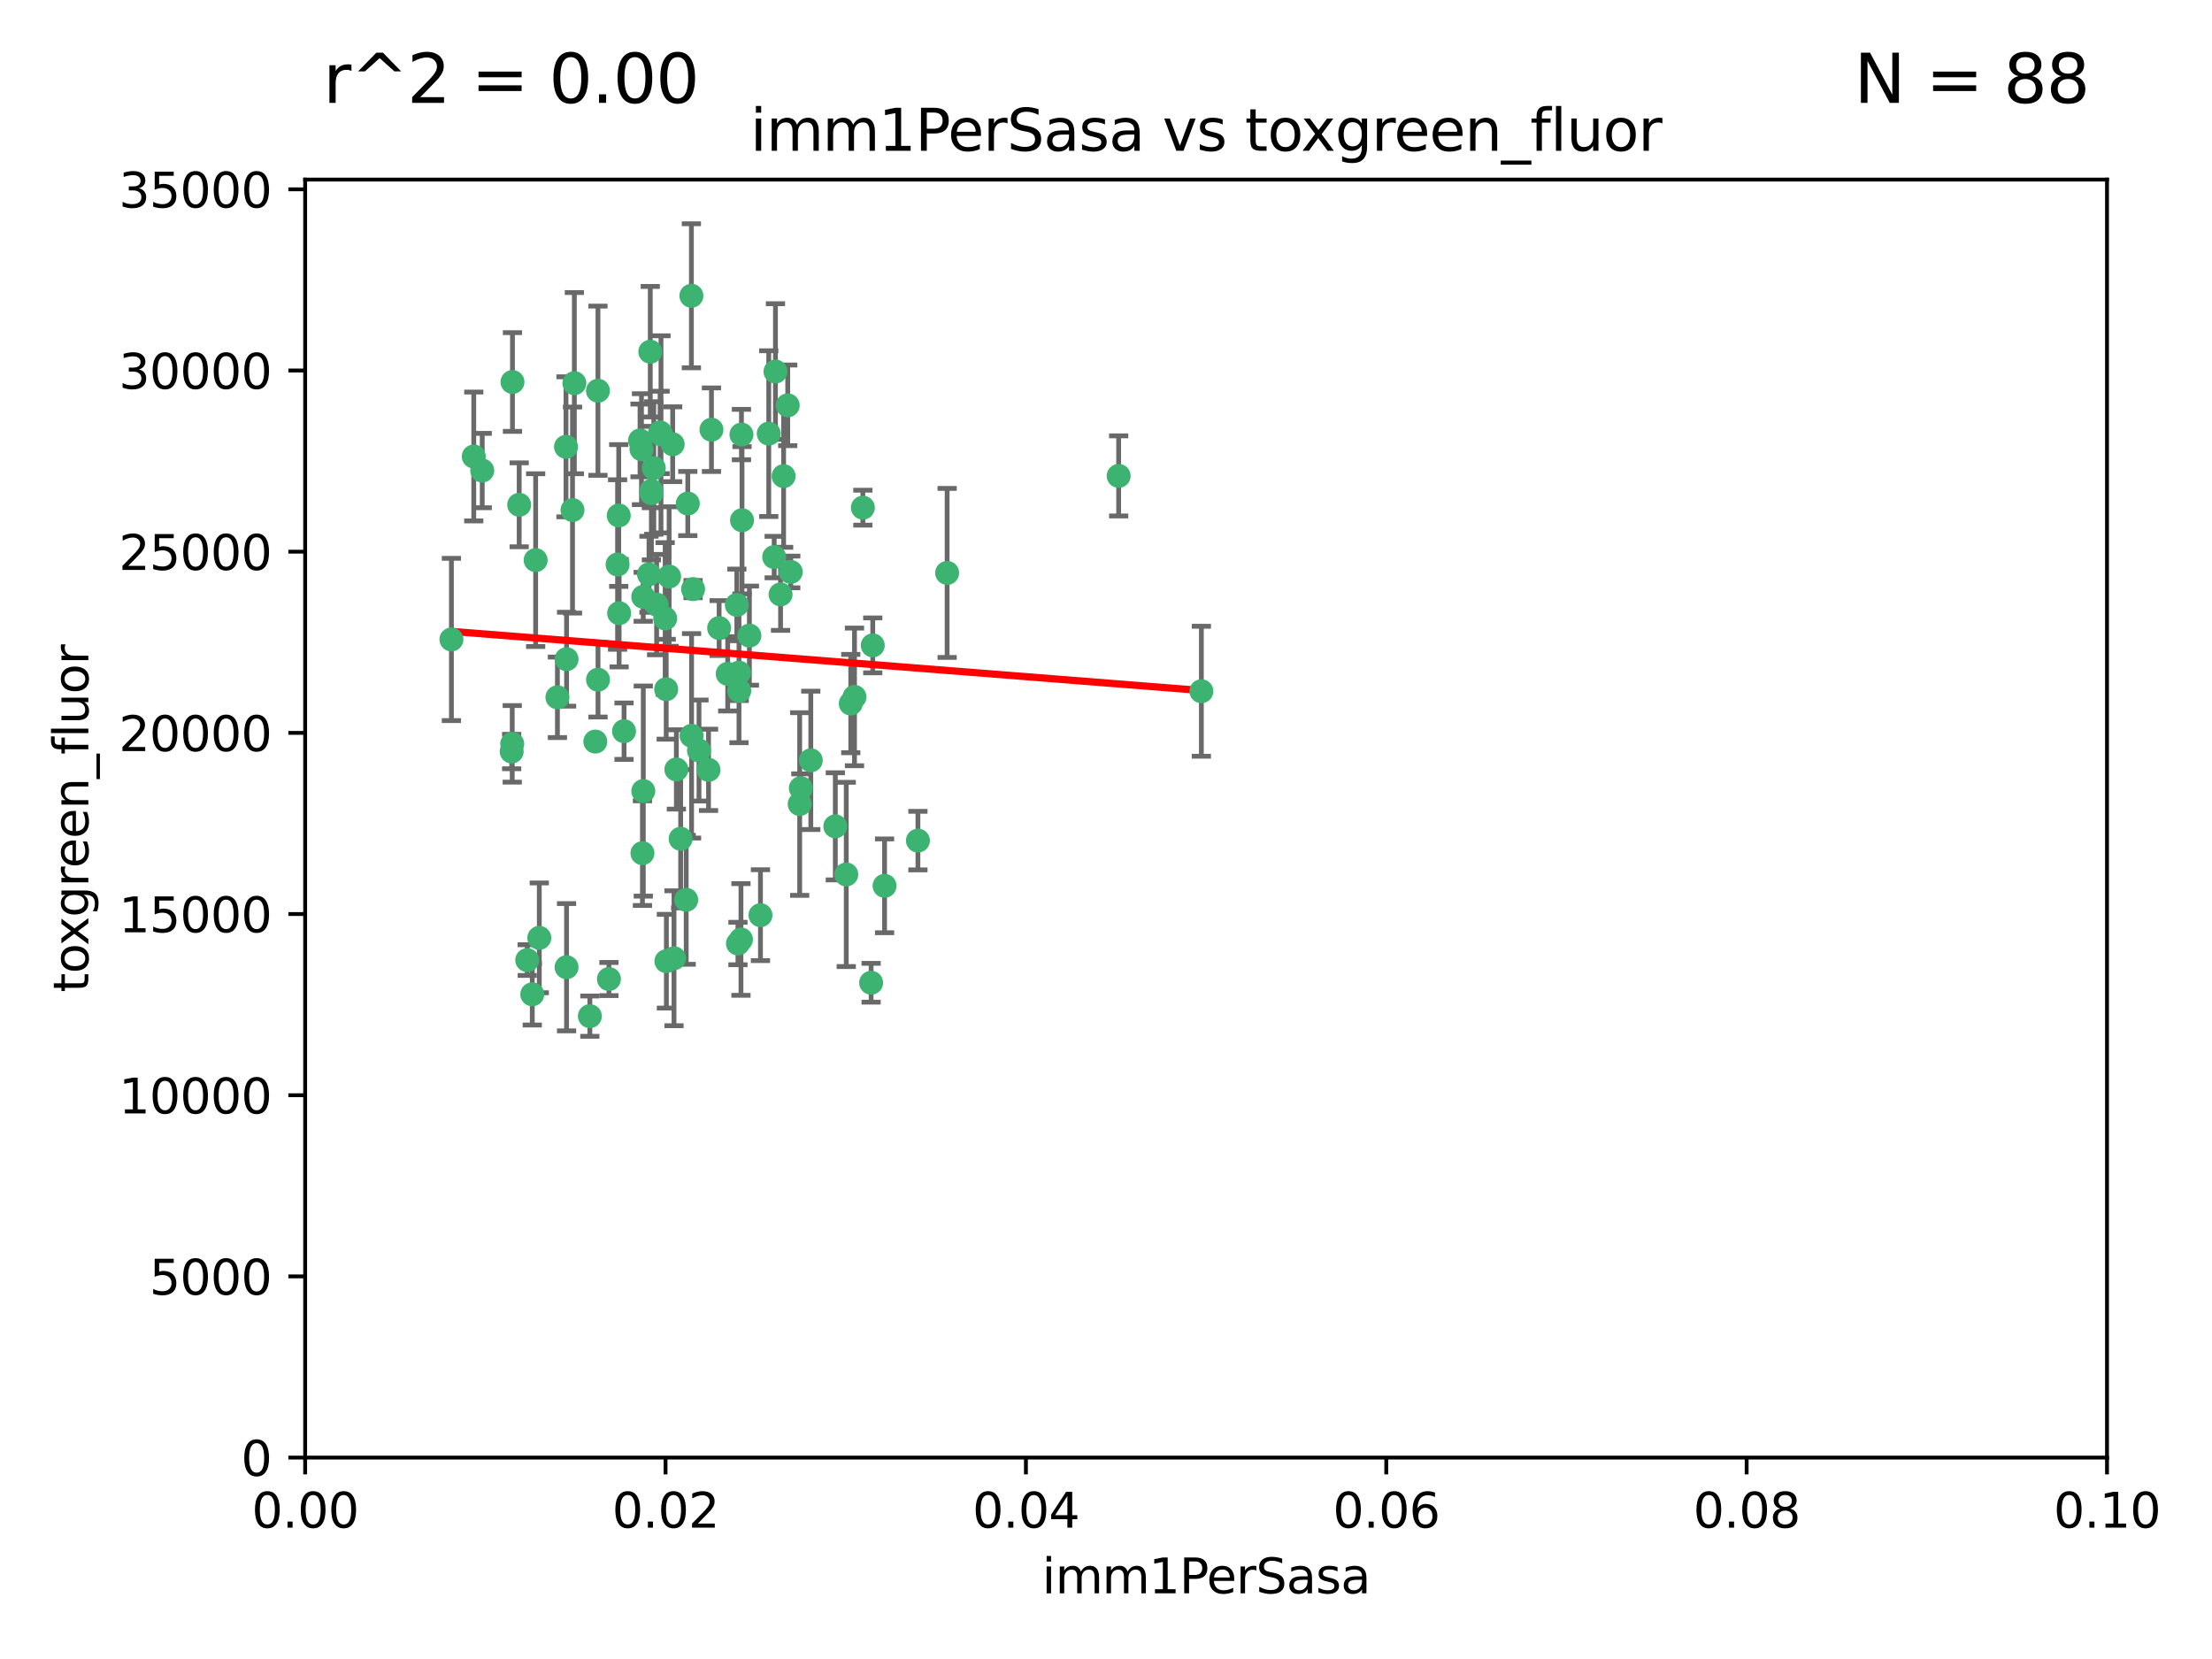 <?xml version="1.0" encoding="utf-8" standalone="no"?>
<!DOCTYPE svg PUBLIC "-//W3C//DTD SVG 1.1//EN"
  "http://www.w3.org/Graphics/SVG/1.1/DTD/svg11.dtd">
<svg xmlns:xlink="http://www.w3.org/1999/xlink" width="460.8pt" height="345.6pt" viewBox="0 0 460.8 345.6" xmlns="http://www.w3.org/2000/svg" version="1.1">
 <defs>
  <style type="text/css">*{stroke-linejoin: round; stroke-linecap: butt}</style>
 </defs>
 <g id="figure_1">
  <g id="patch_1">
   <path d="M 0 345.6 
L 460.8 345.6 
L 460.8 0 
L 0 0 
z
" style="fill: #ffffff"/>
  </g>
  <g id="axes_1">
   <g id="patch_2">
    <path d="M 63.571 303.64 
L 438.93 303.64 
L 438.93 37.411 
L 63.571 37.411 
z
" style="fill: #ffffff"/>
   </g>
   <g id="PathCollection_1">
    <defs>
     <path id="me1bc794ede" d="M 0 1.118 
C 0.297 1.118 0.581 1 0.791 0.791 
C 1 0.581 1.118 0.297 1.118 0 
C 1.118 -0.297 1 -0.581 0.791 -0.791 
C 0.581 -1 0.297 -1.118 0 -1.118 
C -0.297 -1.118 -0.581 -1 -0.791 -0.791 
C -1 -0.581 -1.118 -0.297 -1.118 0 
C -1.118 0.297 -1 0.581 -0.791 0.791 
C -0.581 1 -0.297 1.118 0 1.118 
z
" style="stroke: #3cb371"/>
    </defs>
    <g clip-path="url(#p0bd91e5088)">
     <use xlink:href="#me1bc794ede" x="108.155" y="105.159" style="fill: #3cb371; stroke: #3cb371"/>
     <use xlink:href="#me1bc794ede" x="111.586" y="116.686" style="fill: #3cb371; stroke: #3cb371"/>
     <use xlink:href="#me1bc794ede" x="100.458" y="98.026" style="fill: #3cb371; stroke: #3cb371"/>
     <use xlink:href="#me1bc794ede" x="98.695" y="95.094" style="fill: #3cb371; stroke: #3cb371"/>
     <use xlink:href="#me1bc794ede" x="148.21" y="89.516" style="fill: #3cb371; stroke: #3cb371"/>
     <use xlink:href="#me1bc794ede" x="106.757" y="79.578" style="fill: #3cb371; stroke: #3cb371"/>
     <use xlink:href="#me1bc794ede" x="161.277" y="116.045" style="fill: #3cb371; stroke: #3cb371"/>
     <use xlink:href="#me1bc794ede" x="135.699" y="102.727" style="fill: #3cb371; stroke: #3cb371"/>
     <use xlink:href="#me1bc794ede" x="135.464" y="73.266" style="fill: #3cb371; stroke: #3cb371"/>
     <use xlink:href="#me1bc794ede" x="138.568" y="128.839" style="fill: #3cb371; stroke: #3cb371"/>
     <use xlink:href="#me1bc794ede" x="164.725" y="119.146" style="fill: #3cb371; stroke: #3cb371"/>
     <use xlink:href="#me1bc794ede" x="158.417" y="190.648" style="fill: #3cb371; stroke: #3cb371"/>
     <use xlink:href="#me1bc794ede" x="124.564" y="81.394" style="fill: #3cb371; stroke: #3cb371"/>
     <use xlink:href="#me1bc794ede" x="118.027" y="137.321" style="fill: #3cb371; stroke: #3cb371"/>
     <use xlink:href="#me1bc794ede" x="144.066" y="153.285" style="fill: #3cb371; stroke: #3cb371"/>
     <use xlink:href="#me1bc794ede" x="168.903" y="158.394" style="fill: #3cb371; stroke: #3cb371"/>
     <use xlink:href="#me1bc794ede" x="133.331" y="91.754" style="fill: #3cb371; stroke: #3cb371"/>
     <use xlink:href="#me1bc794ede" x="136.786" y="125.947" style="fill: #3cb371; stroke: #3cb371"/>
     <use xlink:href="#me1bc794ede" x="137.695" y="90.475" style="fill: #3cb371; stroke: #3cb371"/>
     <use xlink:href="#me1bc794ede" x="124.016" y="154.483" style="fill: #3cb371; stroke: #3cb371"/>
     <use xlink:href="#me1bc794ede" x="128.894" y="107.386" style="fill: #3cb371; stroke: #3cb371"/>
     <use xlink:href="#me1bc794ede" x="128.653" y="117.601" style="fill: #3cb371; stroke: #3cb371"/>
     <use xlink:href="#me1bc794ede" x="177.231" y="146.564" style="fill: #3cb371; stroke: #3cb371"/>
     <use xlink:href="#me1bc794ede" x="135.696" y="102.24" style="fill: #3cb371; stroke: #3cb371"/>
     <use xlink:href="#me1bc794ede" x="135.196" y="119.635" style="fill: #3cb371; stroke: #3cb371"/>
     <use xlink:href="#me1bc794ede" x="119.649" y="79.819" style="fill: #3cb371; stroke: #3cb371"/>
     <use xlink:href="#me1bc794ede" x="133.995" y="124.329" style="fill: #3cb371; stroke: #3cb371"/>
     <use xlink:href="#me1bc794ede" x="144.38" y="122.72" style="fill: #3cb371; stroke: #3cb371"/>
     <use xlink:href="#me1bc794ede" x="126.849" y="203.953" style="fill: #3cb371; stroke: #3cb371"/>
     <use xlink:href="#me1bc794ede" x="181.811" y="134.443" style="fill: #3cb371; stroke: #3cb371"/>
     <use xlink:href="#me1bc794ede" x="137.51" y="90.084" style="fill: #3cb371; stroke: #3cb371"/>
     <use xlink:href="#me1bc794ede" x="117.908" y="93.08" style="fill: #3cb371; stroke: #3cb371"/>
     <use xlink:href="#me1bc794ede" x="106.707" y="154.954" style="fill: #3cb371; stroke: #3cb371"/>
     <use xlink:href="#me1bc794ede" x="143.28" y="104.896" style="fill: #3cb371; stroke: #3cb371"/>
     <use xlink:href="#me1bc794ede" x="106.59" y="156.559" style="fill: #3cb371; stroke: #3cb371"/>
     <use xlink:href="#me1bc794ede" x="145.613" y="156.348" style="fill: #3cb371; stroke: #3cb371"/>
     <use xlink:href="#me1bc794ede" x="179.751" y="105.756" style="fill: #3cb371; stroke: #3cb371"/>
     <use xlink:href="#me1bc794ede" x="136.196" y="97.498" style="fill: #3cb371; stroke: #3cb371"/>
     <use xlink:href="#me1bc794ede" x="140.132" y="92.545" style="fill: #3cb371; stroke: #3cb371"/>
     <use xlink:href="#me1bc794ede" x="153.995" y="143.916" style="fill: #3cb371; stroke: #3cb371"/>
     <use xlink:href="#me1bc794ede" x="160.144" y="90.332" style="fill: #3cb371; stroke: #3cb371"/>
     <use xlink:href="#me1bc794ede" x="139.392" y="120.108" style="fill: #3cb371; stroke: #3cb371"/>
     <use xlink:href="#me1bc794ede" x="122.878" y="211.686" style="fill: #3cb371; stroke: #3cb371"/>
     <use xlink:href="#me1bc794ede" x="109.831" y="200.005" style="fill: #3cb371; stroke: #3cb371"/>
     <use xlink:href="#me1bc794ede" x="149.81" y="130.84" style="fill: #3cb371; stroke: #3cb371"/>
     <use xlink:href="#me1bc794ede" x="140.407" y="199.62" style="fill: #3cb371; stroke: #3cb371"/>
     <use xlink:href="#me1bc794ede" x="154.575" y="108.373" style="fill: #3cb371; stroke: #3cb371"/>
     <use xlink:href="#me1bc794ede" x="151.594" y="140.37" style="fill: #3cb371; stroke: #3cb371"/>
     <use xlink:href="#me1bc794ede" x="147.6" y="160.372" style="fill: #3cb371; stroke: #3cb371"/>
     <use xlink:href="#me1bc794ede" x="178.006" y="145.178" style="fill: #3cb371; stroke: #3cb371"/>
     <use xlink:href="#me1bc794ede" x="153.495" y="126.015" style="fill: #3cb371; stroke: #3cb371"/>
     <use xlink:href="#me1bc794ede" x="161.542" y="77.397" style="fill: #3cb371; stroke: #3cb371"/>
     <use xlink:href="#me1bc794ede" x="133.632" y="93.572" style="fill: #3cb371; stroke: #3cb371"/>
     <use xlink:href="#me1bc794ede" x="129.998" y="152.32" style="fill: #3cb371; stroke: #3cb371"/>
     <use xlink:href="#me1bc794ede" x="128.977" y="127.738" style="fill: #3cb371; stroke: #3cb371"/>
     <use xlink:href="#me1bc794ede" x="116.121" y="145.262" style="fill: #3cb371; stroke: #3cb371"/>
     <use xlink:href="#me1bc794ede" x="142.949" y="187.448" style="fill: #3cb371; stroke: #3cb371"/>
     <use xlink:href="#me1bc794ede" x="153.946" y="140.122" style="fill: #3cb371; stroke: #3cb371"/>
     <use xlink:href="#me1bc794ede" x="112.344" y="195.371" style="fill: #3cb371; stroke: #3cb371"/>
     <use xlink:href="#me1bc794ede" x="163.241" y="99.184" style="fill: #3cb371; stroke: #3cb371"/>
     <use xlink:href="#me1bc794ede" x="144.029" y="61.614" style="fill: #3cb371; stroke: #3cb371"/>
     <use xlink:href="#me1bc794ede" x="119.263" y="106.253" style="fill: #3cb371; stroke: #3cb371"/>
     <use xlink:href="#me1bc794ede" x="164.097" y="84.44" style="fill: #3cb371; stroke: #3cb371"/>
     <use xlink:href="#me1bc794ede" x="156.112" y="132.411" style="fill: #3cb371; stroke: #3cb371"/>
     <use xlink:href="#me1bc794ede" x="233.037" y="99.14" style="fill: #3cb371; stroke: #3cb371"/>
     <use xlink:href="#me1bc794ede" x="181.47" y="204.723" style="fill: #3cb371; stroke: #3cb371"/>
     <use xlink:href="#me1bc794ede" x="166.831" y="164.19" style="fill: #3cb371; stroke: #3cb371"/>
     <use xlink:href="#me1bc794ede" x="250.266" y="143.999" style="fill: #3cb371; stroke: #3cb371"/>
     <use xlink:href="#me1bc794ede" x="176.29" y="182.16" style="fill: #3cb371; stroke: #3cb371"/>
     <use xlink:href="#me1bc794ede" x="174.014" y="172.143" style="fill: #3cb371; stroke: #3cb371"/>
     <use xlink:href="#me1bc794ede" x="94.037" y="133.213" style="fill: #3cb371; stroke: #3cb371"/>
     <use xlink:href="#me1bc794ede" x="154.458" y="90.523" style="fill: #3cb371; stroke: #3cb371"/>
     <use xlink:href="#me1bc794ede" x="140.899" y="160.289" style="fill: #3cb371; stroke: #3cb371"/>
     <use xlink:href="#me1bc794ede" x="153.727" y="196.552" style="fill: #3cb371; stroke: #3cb371"/>
     <use xlink:href="#me1bc794ede" x="197.304" y="119.349" style="fill: #3cb371; stroke: #3cb371"/>
     <use xlink:href="#me1bc794ede" x="133.833" y="177.728" style="fill: #3cb371; stroke: #3cb371"/>
     <use xlink:href="#me1bc794ede" x="154.355" y="195.709" style="fill: #3cb371; stroke: #3cb371"/>
     <use xlink:href="#me1bc794ede" x="141.792" y="174.728" style="fill: #3cb371; stroke: #3cb371"/>
     <use xlink:href="#me1bc794ede" x="124.578" y="141.593" style="fill: #3cb371; stroke: #3cb371"/>
     <use xlink:href="#me1bc794ede" x="191.219" y="175.112" style="fill: #3cb371; stroke: #3cb371"/>
     <use xlink:href="#me1bc794ede" x="110.882" y="207.131" style="fill: #3cb371; stroke: #3cb371"/>
     <use xlink:href="#me1bc794ede" x="134.01" y="164.794" style="fill: #3cb371; stroke: #3cb371"/>
     <use xlink:href="#me1bc794ede" x="138.782" y="143.576" style="fill: #3cb371; stroke: #3cb371"/>
     <use xlink:href="#me1bc794ede" x="138.822" y="200.236" style="fill: #3cb371; stroke: #3cb371"/>
     <use xlink:href="#me1bc794ede" x="166.587" y="167.495" style="fill: #3cb371; stroke: #3cb371"/>
     <use xlink:href="#me1bc794ede" x="162.604" y="123.828" style="fill: #3cb371; stroke: #3cb371"/>
     <use xlink:href="#me1bc794ede" x="118.024" y="201.488" style="fill: #3cb371; stroke: #3cb371"/>
     <use xlink:href="#me1bc794ede" x="184.271" y="184.534" style="fill: #3cb371; stroke: #3cb371"/>
    </g>
   </g>
   <g id="matplotlib.axis_1">
    <g id="xtick_1">
     <g id="line2d_1">
      <defs>
       <path id="m3a5159c299" d="M 0 0 
L 0 3.5 
" style="stroke: #000000; stroke-width: 0.8"/>
      </defs>
      <g>
       <use xlink:href="#m3a5159c299" x="63.571" y="303.64" style="stroke: #000000; stroke-width: 0.8"/>
      </g>
     </g>
     <g id="text_1">
      <!-- 0.00 -->
      <g transform="translate(52.438 318.238)scale(0.1 -0.1)">
       <defs>
        <path id="DejaVuSans-30" d="M 2034 4250 
Q 1547 4250 1301 3770 
Q 1056 3291 1056 2328 
Q 1056 1369 1301 889 
Q 1547 409 2034 409 
Q 2525 409 2770 889 
Q 3016 1369 3016 2328 
Q 3016 3291 2770 3770 
Q 2525 4250 2034 4250 
z
M 2034 4750 
Q 2819 4750 3233 4129 
Q 3647 3509 3647 2328 
Q 3647 1150 3233 529 
Q 2819 -91 2034 -91 
Q 1250 -91 836 529 
Q 422 1150 422 2328 
Q 422 3509 836 4129 
Q 1250 4750 2034 4750 
z
" transform="scale(0.016)"/>
        <path id="DejaVuSans-2e" d="M 684 794 
L 1344 794 
L 1344 0 
L 684 0 
L 684 794 
z
" transform="scale(0.016)"/>
       </defs>
       <use xlink:href="#DejaVuSans-30"/>
       <use xlink:href="#DejaVuSans-2e" x="63.623"/>
       <use xlink:href="#DejaVuSans-30" x="95.41"/>
       <use xlink:href="#DejaVuSans-30" x="159.033"/>
      </g>
     </g>
    </g>
    <g id="xtick_2">
     <g id="line2d_2">
      <g>
       <use xlink:href="#m3a5159c299" x="138.643" y="303.64" style="stroke: #000000; stroke-width: 0.8"/>
      </g>
     </g>
     <g id="text_2">
      <!-- 0.02 -->
      <g transform="translate(127.51 318.238)scale(0.1 -0.1)">
       <defs>
        <path id="DejaVuSans-32" d="M 1228 531 
L 3431 531 
L 3431 0 
L 469 0 
L 469 531 
Q 828 903 1448 1529 
Q 2069 2156 2228 2338 
Q 2531 2678 2651 2914 
Q 2772 3150 2772 3378 
Q 2772 3750 2511 3984 
Q 2250 4219 1831 4219 
Q 1534 4219 1204 4116 
Q 875 4013 500 3803 
L 500 4441 
Q 881 4594 1212 4672 
Q 1544 4750 1819 4750 
Q 2544 4750 2975 4387 
Q 3406 4025 3406 3419 
Q 3406 3131 3298 2873 
Q 3191 2616 2906 2266 
Q 2828 2175 2409 1742 
Q 1991 1309 1228 531 
z
" transform="scale(0.016)"/>
       </defs>
       <use xlink:href="#DejaVuSans-30"/>
       <use xlink:href="#DejaVuSans-2e" x="63.623"/>
       <use xlink:href="#DejaVuSans-30" x="95.41"/>
       <use xlink:href="#DejaVuSans-32" x="159.033"/>
      </g>
     </g>
    </g>
    <g id="xtick_3">
     <g id="line2d_3">
      <g>
       <use xlink:href="#m3a5159c299" x="213.715" y="303.64" style="stroke: #000000; stroke-width: 0.8"/>
      </g>
     </g>
     <g id="text_3">
      <!-- 0.04 -->
      <g transform="translate(202.582 318.238)scale(0.1 -0.1)">
       <defs>
        <path id="DejaVuSans-34" d="M 2419 4116 
L 825 1625 
L 2419 1625 
L 2419 4116 
z
M 2253 4666 
L 3047 4666 
L 3047 1625 
L 3713 1625 
L 3713 1100 
L 3047 1100 
L 3047 0 
L 2419 0 
L 2419 1100 
L 313 1100 
L 313 1709 
L 2253 4666 
z
" transform="scale(0.016)"/>
       </defs>
       <use xlink:href="#DejaVuSans-30"/>
       <use xlink:href="#DejaVuSans-2e" x="63.623"/>
       <use xlink:href="#DejaVuSans-30" x="95.41"/>
       <use xlink:href="#DejaVuSans-34" x="159.033"/>
      </g>
     </g>
    </g>
    <g id="xtick_4">
     <g id="line2d_4">
      <g>
       <use xlink:href="#m3a5159c299" x="288.786" y="303.64" style="stroke: #000000; stroke-width: 0.8"/>
      </g>
     </g>
     <g id="text_4">
      <!-- 0.06 -->
      <g transform="translate(277.654 318.238)scale(0.1 -0.1)">
       <defs>
        <path id="DejaVuSans-36" d="M 2113 2584 
Q 1688 2584 1439 2293 
Q 1191 2003 1191 1497 
Q 1191 994 1439 701 
Q 1688 409 2113 409 
Q 2538 409 2786 701 
Q 3034 994 3034 1497 
Q 3034 2003 2786 2293 
Q 2538 2584 2113 2584 
z
M 3366 4563 
L 3366 3988 
Q 3128 4100 2886 4159 
Q 2644 4219 2406 4219 
Q 1781 4219 1451 3797 
Q 1122 3375 1075 2522 
Q 1259 2794 1537 2939 
Q 1816 3084 2150 3084 
Q 2853 3084 3261 2657 
Q 3669 2231 3669 1497 
Q 3669 778 3244 343 
Q 2819 -91 2113 -91 
Q 1303 -91 875 529 
Q 447 1150 447 2328 
Q 447 3434 972 4092 
Q 1497 4750 2381 4750 
Q 2619 4750 2861 4703 
Q 3103 4656 3366 4563 
z
" transform="scale(0.016)"/>
       </defs>
       <use xlink:href="#DejaVuSans-30"/>
       <use xlink:href="#DejaVuSans-2e" x="63.623"/>
       <use xlink:href="#DejaVuSans-30" x="95.41"/>
       <use xlink:href="#DejaVuSans-36" x="159.033"/>
      </g>
     </g>
    </g>
    <g id="xtick_5">
     <g id="line2d_5">
      <g>
       <use xlink:href="#m3a5159c299" x="363.858" y="303.64" style="stroke: #000000; stroke-width: 0.8"/>
      </g>
     </g>
     <g id="text_5">
      <!-- 0.08 -->
      <g transform="translate(352.725 318.238)scale(0.1 -0.1)">
       <defs>
        <path id="DejaVuSans-38" d="M 2034 2216 
Q 1584 2216 1326 1975 
Q 1069 1734 1069 1313 
Q 1069 891 1326 650 
Q 1584 409 2034 409 
Q 2484 409 2743 651 
Q 3003 894 3003 1313 
Q 3003 1734 2745 1975 
Q 2488 2216 2034 2216 
z
M 1403 2484 
Q 997 2584 770 2862 
Q 544 3141 544 3541 
Q 544 4100 942 4425 
Q 1341 4750 2034 4750 
Q 2731 4750 3128 4425 
Q 3525 4100 3525 3541 
Q 3525 3141 3298 2862 
Q 3072 2584 2669 2484 
Q 3125 2378 3379 2068 
Q 3634 1759 3634 1313 
Q 3634 634 3220 271 
Q 2806 -91 2034 -91 
Q 1263 -91 848 271 
Q 434 634 434 1313 
Q 434 1759 690 2068 
Q 947 2378 1403 2484 
z
M 1172 3481 
Q 1172 3119 1398 2916 
Q 1625 2713 2034 2713 
Q 2441 2713 2670 2916 
Q 2900 3119 2900 3481 
Q 2900 3844 2670 4047 
Q 2441 4250 2034 4250 
Q 1625 4250 1398 4047 
Q 1172 3844 1172 3481 
z
" transform="scale(0.016)"/>
       </defs>
       <use xlink:href="#DejaVuSans-30"/>
       <use xlink:href="#DejaVuSans-2e" x="63.623"/>
       <use xlink:href="#DejaVuSans-30" x="95.41"/>
       <use xlink:href="#DejaVuSans-38" x="159.033"/>
      </g>
     </g>
    </g>
    <g id="xtick_6">
     <g id="line2d_6">
      <g>
       <use xlink:href="#m3a5159c299" x="438.93" y="303.64" style="stroke: #000000; stroke-width: 0.8"/>
      </g>
     </g>
     <g id="text_6">
      <!-- 0.10 -->
      <g transform="translate(427.797 318.238)scale(0.1 -0.1)">
       <defs>
        <path id="DejaVuSans-31" d="M 794 531 
L 1825 531 
L 1825 4091 
L 703 3866 
L 703 4441 
L 1819 4666 
L 2450 4666 
L 2450 531 
L 3481 531 
L 3481 0 
L 794 0 
L 794 531 
z
" transform="scale(0.016)"/>
       </defs>
       <use xlink:href="#DejaVuSans-30"/>
       <use xlink:href="#DejaVuSans-2e" x="63.623"/>
       <use xlink:href="#DejaVuSans-31" x="95.41"/>
       <use xlink:href="#DejaVuSans-30" x="159.033"/>
      </g>
     </g>
    </g>
    <g id="text_7">
     <!-- imm1PerSasa -->
     <g transform="translate(217.067 331.917)scale(0.1 -0.1)">
      <defs>
       <path id="DejaVuSans-69" d="M 603 3500 
L 1178 3500 
L 1178 0 
L 603 0 
L 603 3500 
z
M 603 4863 
L 1178 4863 
L 1178 4134 
L 603 4134 
L 603 4863 
z
" transform="scale(0.016)"/>
       <path id="DejaVuSans-6d" d="M 3328 2828 
Q 3544 3216 3844 3400 
Q 4144 3584 4550 3584 
Q 5097 3584 5394 3201 
Q 5691 2819 5691 2113 
L 5691 0 
L 5113 0 
L 5113 2094 
Q 5113 2597 4934 2840 
Q 4756 3084 4391 3084 
Q 3944 3084 3684 2787 
Q 3425 2491 3425 1978 
L 3425 0 
L 2847 0 
L 2847 2094 
Q 2847 2600 2669 2842 
Q 2491 3084 2119 3084 
Q 1678 3084 1418 2786 
Q 1159 2488 1159 1978 
L 1159 0 
L 581 0 
L 581 3500 
L 1159 3500 
L 1159 2956 
Q 1356 3278 1631 3431 
Q 1906 3584 2284 3584 
Q 2666 3584 2933 3390 
Q 3200 3197 3328 2828 
z
" transform="scale(0.016)"/>
       <path id="DejaVuSans-50" d="M 1259 4147 
L 1259 2394 
L 2053 2394 
Q 2494 2394 2734 2622 
Q 2975 2850 2975 3272 
Q 2975 3691 2734 3919 
Q 2494 4147 2053 4147 
L 1259 4147 
z
M 628 4666 
L 2053 4666 
Q 2838 4666 3239 4311 
Q 3641 3956 3641 3272 
Q 3641 2581 3239 2228 
Q 2838 1875 2053 1875 
L 1259 1875 
L 1259 0 
L 628 0 
L 628 4666 
z
" transform="scale(0.016)"/>
       <path id="DejaVuSans-65" d="M 3597 1894 
L 3597 1613 
L 953 1613 
Q 991 1019 1311 708 
Q 1631 397 2203 397 
Q 2534 397 2845 478 
Q 3156 559 3463 722 
L 3463 178 
Q 3153 47 2828 -22 
Q 2503 -91 2169 -91 
Q 1331 -91 842 396 
Q 353 884 353 1716 
Q 353 2575 817 3079 
Q 1281 3584 2069 3584 
Q 2775 3584 3186 3129 
Q 3597 2675 3597 1894 
z
M 3022 2063 
Q 3016 2534 2758 2815 
Q 2500 3097 2075 3097 
Q 1594 3097 1305 2825 
Q 1016 2553 972 2059 
L 3022 2063 
z
" transform="scale(0.016)"/>
       <path id="DejaVuSans-72" d="M 2631 2963 
Q 2534 3019 2420 3045 
Q 2306 3072 2169 3072 
Q 1681 3072 1420 2755 
Q 1159 2438 1159 1844 
L 1159 0 
L 581 0 
L 581 3500 
L 1159 3500 
L 1159 2956 
Q 1341 3275 1631 3429 
Q 1922 3584 2338 3584 
Q 2397 3584 2469 3576 
Q 2541 3569 2628 3553 
L 2631 2963 
z
" transform="scale(0.016)"/>
       <path id="DejaVuSans-53" d="M 3425 4513 
L 3425 3897 
Q 3066 4069 2747 4153 
Q 2428 4238 2131 4238 
Q 1616 4238 1336 4038 
Q 1056 3838 1056 3469 
Q 1056 3159 1242 3001 
Q 1428 2844 1947 2747 
L 2328 2669 
Q 3034 2534 3370 2195 
Q 3706 1856 3706 1288 
Q 3706 609 3251 259 
Q 2797 -91 1919 -91 
Q 1588 -91 1214 -16 
Q 841 59 441 206 
L 441 856 
Q 825 641 1194 531 
Q 1563 422 1919 422 
Q 2459 422 2753 634 
Q 3047 847 3047 1241 
Q 3047 1584 2836 1778 
Q 2625 1972 2144 2069 
L 1759 2144 
Q 1053 2284 737 2584 
Q 422 2884 422 3419 
Q 422 4038 858 4394 
Q 1294 4750 2059 4750 
Q 2388 4750 2728 4690 
Q 3069 4631 3425 4513 
z
" transform="scale(0.016)"/>
       <path id="DejaVuSans-61" d="M 2194 1759 
Q 1497 1759 1228 1600 
Q 959 1441 959 1056 
Q 959 750 1161 570 
Q 1363 391 1709 391 
Q 2188 391 2477 730 
Q 2766 1069 2766 1631 
L 2766 1759 
L 2194 1759 
z
M 3341 1997 
L 3341 0 
L 2766 0 
L 2766 531 
Q 2569 213 2275 61 
Q 1981 -91 1556 -91 
Q 1019 -91 701 211 
Q 384 513 384 1019 
Q 384 1609 779 1909 
Q 1175 2209 1959 2209 
L 2766 2209 
L 2766 2266 
Q 2766 2663 2505 2880 
Q 2244 3097 1772 3097 
Q 1472 3097 1187 3025 
Q 903 2953 641 2809 
L 641 3341 
Q 956 3463 1253 3523 
Q 1550 3584 1831 3584 
Q 2591 3584 2966 3190 
Q 3341 2797 3341 1997 
z
" transform="scale(0.016)"/>
       <path id="DejaVuSans-73" d="M 2834 3397 
L 2834 2853 
Q 2591 2978 2328 3040 
Q 2066 3103 1784 3103 
Q 1356 3103 1142 2972 
Q 928 2841 928 2578 
Q 928 2378 1081 2264 
Q 1234 2150 1697 2047 
L 1894 2003 
Q 2506 1872 2764 1633 
Q 3022 1394 3022 966 
Q 3022 478 2636 193 
Q 2250 -91 1575 -91 
Q 1294 -91 989 -36 
Q 684 19 347 128 
L 347 722 
Q 666 556 975 473 
Q 1284 391 1588 391 
Q 1994 391 2212 530 
Q 2431 669 2431 922 
Q 2431 1156 2273 1281 
Q 2116 1406 1581 1522 
L 1381 1569 
Q 847 1681 609 1914 
Q 372 2147 372 2553 
Q 372 3047 722 3315 
Q 1072 3584 1716 3584 
Q 2034 3584 2315 3537 
Q 2597 3491 2834 3397 
z
" transform="scale(0.016)"/>
      </defs>
      <use xlink:href="#DejaVuSans-69"/>
      <use xlink:href="#DejaVuSans-6d" x="27.783"/>
      <use xlink:href="#DejaVuSans-6d" x="125.195"/>
      <use xlink:href="#DejaVuSans-31" x="222.607"/>
      <use xlink:href="#DejaVuSans-50" x="286.23"/>
      <use xlink:href="#DejaVuSans-65" x="342.908"/>
      <use xlink:href="#DejaVuSans-72" x="404.432"/>
      <use xlink:href="#DejaVuSans-53" x="445.545"/>
      <use xlink:href="#DejaVuSans-61" x="509.021"/>
      <use xlink:href="#DejaVuSans-73" x="570.301"/>
      <use xlink:href="#DejaVuSans-61" x="622.4"/>
     </g>
    </g>
   </g>
   <g id="matplotlib.axis_2">
    <g id="ytick_1">
     <g id="line2d_7">
      <defs>
       <path id="mbd6819919c" d="M 0 0 
L -3.5 0 
" style="stroke: #000000; stroke-width: 0.8"/>
      </defs>
      <g>
       <use xlink:href="#mbd6819919c" x="63.571" y="303.64" style="stroke: #000000; stroke-width: 0.8"/>
      </g>
     </g>
     <g id="text_8">
      <!-- 0 -->
      <g transform="translate(50.209 307.439)scale(0.1 -0.1)">
       <use xlink:href="#DejaVuSans-30"/>
      </g>
     </g>
    </g>
    <g id="ytick_2">
     <g id="line2d_8">
      <g>
       <use xlink:href="#mbd6819919c" x="63.571" y="265.897" style="stroke: #000000; stroke-width: 0.8"/>
      </g>
     </g>
     <g id="text_9">
      <!-- 5000 -->
      <g transform="translate(31.121 269.696)scale(0.1 -0.1)">
       <defs>
        <path id="DejaVuSans-35" d="M 691 4666 
L 3169 4666 
L 3169 4134 
L 1269 4134 
L 1269 2991 
Q 1406 3038 1543 3061 
Q 1681 3084 1819 3084 
Q 2600 3084 3056 2656 
Q 3513 2228 3513 1497 
Q 3513 744 3044 326 
Q 2575 -91 1722 -91 
Q 1428 -91 1123 -41 
Q 819 9 494 109 
L 494 744 
Q 775 591 1075 516 
Q 1375 441 1709 441 
Q 2250 441 2565 725 
Q 2881 1009 2881 1497 
Q 2881 1984 2565 2268 
Q 2250 2553 1709 2553 
Q 1456 2553 1204 2497 
Q 953 2441 691 2322 
L 691 4666 
z
" transform="scale(0.016)"/>
       </defs>
       <use xlink:href="#DejaVuSans-35"/>
       <use xlink:href="#DejaVuSans-30" x="63.623"/>
       <use xlink:href="#DejaVuSans-30" x="127.246"/>
       <use xlink:href="#DejaVuSans-30" x="190.869"/>
      </g>
     </g>
    </g>
    <g id="ytick_3">
     <g id="line2d_9">
      <g>
       <use xlink:href="#mbd6819919c" x="63.571" y="228.154" style="stroke: #000000; stroke-width: 0.8"/>
      </g>
     </g>
     <g id="text_10">
      <!-- 10000 -->
      <g transform="translate(24.759 231.953)scale(0.1 -0.1)">
       <use xlink:href="#DejaVuSans-31"/>
       <use xlink:href="#DejaVuSans-30" x="63.623"/>
       <use xlink:href="#DejaVuSans-30" x="127.246"/>
       <use xlink:href="#DejaVuSans-30" x="190.869"/>
       <use xlink:href="#DejaVuSans-30" x="254.492"/>
      </g>
     </g>
    </g>
    <g id="ytick_4">
     <g id="line2d_10">
      <g>
       <use xlink:href="#mbd6819919c" x="63.571" y="190.411" style="stroke: #000000; stroke-width: 0.8"/>
      </g>
     </g>
     <g id="text_11">
      <!-- 15000 -->
      <g transform="translate(24.759 194.21)scale(0.1 -0.1)">
       <use xlink:href="#DejaVuSans-31"/>
       <use xlink:href="#DejaVuSans-35" x="63.623"/>
       <use xlink:href="#DejaVuSans-30" x="127.246"/>
       <use xlink:href="#DejaVuSans-30" x="190.869"/>
       <use xlink:href="#DejaVuSans-30" x="254.492"/>
      </g>
     </g>
    </g>
    <g id="ytick_5">
     <g id="line2d_11">
      <g>
       <use xlink:href="#mbd6819919c" x="63.571" y="152.668" style="stroke: #000000; stroke-width: 0.8"/>
      </g>
     </g>
     <g id="text_12">
      <!-- 20000 -->
      <g transform="translate(24.759 156.467)scale(0.1 -0.1)">
       <use xlink:href="#DejaVuSans-32"/>
       <use xlink:href="#DejaVuSans-30" x="63.623"/>
       <use xlink:href="#DejaVuSans-30" x="127.246"/>
       <use xlink:href="#DejaVuSans-30" x="190.869"/>
       <use xlink:href="#DejaVuSans-30" x="254.492"/>
      </g>
     </g>
    </g>
    <g id="ytick_6">
     <g id="line2d_12">
      <g>
       <use xlink:href="#mbd6819919c" x="63.571" y="114.925" style="stroke: #000000; stroke-width: 0.8"/>
      </g>
     </g>
     <g id="text_13">
      <!-- 25000 -->
      <g transform="translate(24.759 118.724)scale(0.1 -0.1)">
       <use xlink:href="#DejaVuSans-32"/>
       <use xlink:href="#DejaVuSans-35" x="63.623"/>
       <use xlink:href="#DejaVuSans-30" x="127.246"/>
       <use xlink:href="#DejaVuSans-30" x="190.869"/>
       <use xlink:href="#DejaVuSans-30" x="254.492"/>
      </g>
     </g>
    </g>
    <g id="ytick_7">
     <g id="line2d_13">
      <g>
       <use xlink:href="#mbd6819919c" x="63.571" y="77.181" style="stroke: #000000; stroke-width: 0.8"/>
      </g>
     </g>
     <g id="text_14">
      <!-- 30000 -->
      <g transform="translate(24.759 80.981)scale(0.1 -0.1)">
       <defs>
        <path id="DejaVuSans-33" d="M 2597 2516 
Q 3050 2419 3304 2112 
Q 3559 1806 3559 1356 
Q 3559 666 3084 287 
Q 2609 -91 1734 -91 
Q 1441 -91 1130 -33 
Q 819 25 488 141 
L 488 750 
Q 750 597 1062 519 
Q 1375 441 1716 441 
Q 2309 441 2620 675 
Q 2931 909 2931 1356 
Q 2931 1769 2642 2001 
Q 2353 2234 1838 2234 
L 1294 2234 
L 1294 2753 
L 1863 2753 
Q 2328 2753 2575 2939 
Q 2822 3125 2822 3475 
Q 2822 3834 2567 4026 
Q 2313 4219 1838 4219 
Q 1578 4219 1281 4162 
Q 984 4106 628 3988 
L 628 4550 
Q 988 4650 1302 4700 
Q 1616 4750 1894 4750 
Q 2613 4750 3031 4423 
Q 3450 4097 3450 3541 
Q 3450 3153 3228 2886 
Q 3006 2619 2597 2516 
z
" transform="scale(0.016)"/>
       </defs>
       <use xlink:href="#DejaVuSans-33"/>
       <use xlink:href="#DejaVuSans-30" x="63.623"/>
       <use xlink:href="#DejaVuSans-30" x="127.246"/>
       <use xlink:href="#DejaVuSans-30" x="190.869"/>
       <use xlink:href="#DejaVuSans-30" x="254.492"/>
      </g>
     </g>
    </g>
    <g id="ytick_8">
     <g id="line2d_14">
      <g>
       <use xlink:href="#mbd6819919c" x="63.571" y="39.438" style="stroke: #000000; stroke-width: 0.8"/>
      </g>
     </g>
     <g id="text_15">
      <!-- 35000 -->
      <g transform="translate(24.759 43.238)scale(0.1 -0.1)">
       <use xlink:href="#DejaVuSans-33"/>
       <use xlink:href="#DejaVuSans-35" x="63.623"/>
       <use xlink:href="#DejaVuSans-30" x="127.246"/>
       <use xlink:href="#DejaVuSans-30" x="190.869"/>
       <use xlink:href="#DejaVuSans-30" x="254.492"/>
      </g>
     </g>
    </g>
    <g id="text_16">
     <!-- toxgreen_fluor -->
     <g transform="translate(18.401 206.72)rotate(-90)scale(0.1 -0.1)">
      <defs>
       <path id="DejaVuSans-74" d="M 1172 4494 
L 1172 3500 
L 2356 3500 
L 2356 3053 
L 1172 3053 
L 1172 1153 
Q 1172 725 1289 603 
Q 1406 481 1766 481 
L 2356 481 
L 2356 0 
L 1766 0 
Q 1100 0 847 248 
Q 594 497 594 1153 
L 594 3053 
L 172 3053 
L 172 3500 
L 594 3500 
L 594 4494 
L 1172 4494 
z
" transform="scale(0.016)"/>
       <path id="DejaVuSans-6f" d="M 1959 3097 
Q 1497 3097 1228 2736 
Q 959 2375 959 1747 
Q 959 1119 1226 758 
Q 1494 397 1959 397 
Q 2419 397 2687 759 
Q 2956 1122 2956 1747 
Q 2956 2369 2687 2733 
Q 2419 3097 1959 3097 
z
M 1959 3584 
Q 2709 3584 3137 3096 
Q 3566 2609 3566 1747 
Q 3566 888 3137 398 
Q 2709 -91 1959 -91 
Q 1206 -91 779 398 
Q 353 888 353 1747 
Q 353 2609 779 3096 
Q 1206 3584 1959 3584 
z
" transform="scale(0.016)"/>
       <path id="DejaVuSans-78" d="M 3513 3500 
L 2247 1797 
L 3578 0 
L 2900 0 
L 1881 1375 
L 863 0 
L 184 0 
L 1544 1831 
L 300 3500 
L 978 3500 
L 1906 2253 
L 2834 3500 
L 3513 3500 
z
" transform="scale(0.016)"/>
       <path id="DejaVuSans-67" d="M 2906 1791 
Q 2906 2416 2648 2759 
Q 2391 3103 1925 3103 
Q 1463 3103 1205 2759 
Q 947 2416 947 1791 
Q 947 1169 1205 825 
Q 1463 481 1925 481 
Q 2391 481 2648 825 
Q 2906 1169 2906 1791 
z
M 3481 434 
Q 3481 -459 3084 -895 
Q 2688 -1331 1869 -1331 
Q 1566 -1331 1297 -1286 
Q 1028 -1241 775 -1147 
L 775 -588 
Q 1028 -725 1275 -790 
Q 1522 -856 1778 -856 
Q 2344 -856 2625 -561 
Q 2906 -266 2906 331 
L 2906 616 
Q 2728 306 2450 153 
Q 2172 0 1784 0 
Q 1141 0 747 490 
Q 353 981 353 1791 
Q 353 2603 747 3093 
Q 1141 3584 1784 3584 
Q 2172 3584 2450 3431 
Q 2728 3278 2906 2969 
L 2906 3500 
L 3481 3500 
L 3481 434 
z
" transform="scale(0.016)"/>
       <path id="DejaVuSans-6e" d="M 3513 2113 
L 3513 0 
L 2938 0 
L 2938 2094 
Q 2938 2591 2744 2837 
Q 2550 3084 2163 3084 
Q 1697 3084 1428 2787 
Q 1159 2491 1159 1978 
L 1159 0 
L 581 0 
L 581 3500 
L 1159 3500 
L 1159 2956 
Q 1366 3272 1645 3428 
Q 1925 3584 2291 3584 
Q 2894 3584 3203 3211 
Q 3513 2838 3513 2113 
z
" transform="scale(0.016)"/>
       <path id="DejaVuSans-5f" d="M 3263 -1063 
L 3263 -1509 
L -63 -1509 
L -63 -1063 
L 3263 -1063 
z
" transform="scale(0.016)"/>
       <path id="DejaVuSans-66" d="M 2375 4863 
L 2375 4384 
L 1825 4384 
Q 1516 4384 1395 4259 
Q 1275 4134 1275 3809 
L 1275 3500 
L 2222 3500 
L 2222 3053 
L 1275 3053 
L 1275 0 
L 697 0 
L 697 3053 
L 147 3053 
L 147 3500 
L 697 3500 
L 697 3744 
Q 697 4328 969 4595 
Q 1241 4863 1831 4863 
L 2375 4863 
z
" transform="scale(0.016)"/>
       <path id="DejaVuSans-6c" d="M 603 4863 
L 1178 4863 
L 1178 0 
L 603 0 
L 603 4863 
z
" transform="scale(0.016)"/>
       <path id="DejaVuSans-75" d="M 544 1381 
L 544 3500 
L 1119 3500 
L 1119 1403 
Q 1119 906 1312 657 
Q 1506 409 1894 409 
Q 2359 409 2629 706 
Q 2900 1003 2900 1516 
L 2900 3500 
L 3475 3500 
L 3475 0 
L 2900 0 
L 2900 538 
Q 2691 219 2414 64 
Q 2138 -91 1772 -91 
Q 1169 -91 856 284 
Q 544 659 544 1381 
z
M 1991 3584 
L 1991 3584 
z
" transform="scale(0.016)"/>
      </defs>
      <use xlink:href="#DejaVuSans-74"/>
      <use xlink:href="#DejaVuSans-6f" x="39.209"/>
      <use xlink:href="#DejaVuSans-78" x="97.266"/>
      <use xlink:href="#DejaVuSans-67" x="156.445"/>
      <use xlink:href="#DejaVuSans-72" x="219.922"/>
      <use xlink:href="#DejaVuSans-65" x="258.785"/>
      <use xlink:href="#DejaVuSans-65" x="320.309"/>
      <use xlink:href="#DejaVuSans-6e" x="381.832"/>
      <use xlink:href="#DejaVuSans-5f" x="445.211"/>
      <use xlink:href="#DejaVuSans-66" x="495.211"/>
      <use xlink:href="#DejaVuSans-6c" x="530.416"/>
      <use xlink:href="#DejaVuSans-75" x="558.199"/>
      <use xlink:href="#DejaVuSans-6f" x="621.578"/>
      <use xlink:href="#DejaVuSans-72" x="682.76"/>
     </g>
    </g>
   </g>
   <g id="LineCollection_1">
    <path d="M 108.155 113.901 
L 108.155 96.418 
" clip-path="url(#p0bd91e5088)" style="fill: none; stroke: #696969"/>
    <path d="M 111.586 134.682 
L 111.586 98.689 
" clip-path="url(#p0bd91e5088)" style="fill: none; stroke: #696969"/>
    <path d="M 100.458 105.772 
L 100.458 90.281 
" clip-path="url(#p0bd91e5088)" style="fill: none; stroke: #696969"/>
    <path d="M 98.695 108.514 
L 98.695 81.675 
" clip-path="url(#p0bd91e5088)" style="fill: none; stroke: #696969"/>
    <path d="M 148.21 98.217 
L 148.21 80.815 
" clip-path="url(#p0bd91e5088)" style="fill: none; stroke: #696969"/>
    <path d="M 106.757 89.863 
L 106.757 69.294 
" clip-path="url(#p0bd91e5088)" style="fill: none; stroke: #696969"/>
    <path d="M 161.277 120.361 
L 161.277 111.729 
" clip-path="url(#p0bd91e5088)" style="fill: none; stroke: #696969"/>
    <path d="M 135.699 116.638 
L 135.699 88.815 
" clip-path="url(#p0bd91e5088)" style="fill: none; stroke: #696969"/>
    <path d="M 135.464 86.861 
L 135.464 59.671 
" clip-path="url(#p0bd91e5088)" style="fill: none; stroke: #696969"/>
    <path d="M 138.568 144.637 
L 138.568 113.041 
" clip-path="url(#p0bd91e5088)" style="fill: none; stroke: #696969"/>
    <path d="M 164.725 122.449 
L 164.725 115.842 
" clip-path="url(#p0bd91e5088)" style="fill: none; stroke: #696969"/>
    <path d="M 158.417 200.118 
L 158.417 181.177 
" clip-path="url(#p0bd91e5088)" style="fill: none; stroke: #696969"/>
    <path d="M 124.564 99.017 
L 124.564 63.771 
" clip-path="url(#p0bd91e5088)" style="fill: none; stroke: #696969"/>
    <path d="M 118.027 147.102 
L 118.027 127.541 
" clip-path="url(#p0bd91e5088)" style="fill: none; stroke: #696969"/>
    <path d="M 144.066 174.582 
L 144.066 131.988 
" clip-path="url(#p0bd91e5088)" style="fill: none; stroke: #696969"/>
    <path d="M 168.903 172.807 
L 168.903 143.981 
" clip-path="url(#p0bd91e5088)" style="fill: none; stroke: #696969"/>
    <path d="M 133.331 99.334 
L 133.331 84.174 
" clip-path="url(#p0bd91e5088)" style="fill: none; stroke: #696969"/>
    <path d="M 136.786 136.397 
L 136.786 115.497 
" clip-path="url(#p0bd91e5088)" style="fill: none; stroke: #696969"/>
    <path d="M 137.695 111.003 
L 137.695 69.947 
" clip-path="url(#p0bd91e5088)" style="fill: none; stroke: #696969"/>
    <path d="M 124.016 155.048 
L 124.016 153.918 
" clip-path="url(#p0bd91e5088)" style="fill: none; stroke: #696969"/>
    <path d="M 128.894 122.155 
L 128.894 92.617 
" clip-path="url(#p0bd91e5088)" style="fill: none; stroke: #696969"/>
    <path d="M 128.653 135.26 
L 128.653 99.941 
" clip-path="url(#p0bd91e5088)" style="fill: none; stroke: #696969"/>
    <path d="M 177.231 156.807 
L 177.231 136.321 
" clip-path="url(#p0bd91e5088)" style="fill: none; stroke: #696969"/>
    <path d="M 135.696 105.772 
L 135.696 98.709 
" clip-path="url(#p0bd91e5088)" style="fill: none; stroke: #696969"/>
    <path d="M 135.196 127.554 
L 135.196 111.717 
" clip-path="url(#p0bd91e5088)" style="fill: none; stroke: #696969"/>
    <path d="M 119.649 98.693 
L 119.649 60.945 
" clip-path="url(#p0bd91e5088)" style="fill: none; stroke: #696969"/>
    <path d="M 133.995 129.426 
L 133.995 119.231 
" clip-path="url(#p0bd91e5088)" style="fill: none; stroke: #696969"/>
    <path d="M 144.38 124.514 
L 144.38 120.926 
" clip-path="url(#p0bd91e5088)" style="fill: none; stroke: #696969"/>
    <path d="M 126.849 207.405 
L 126.849 200.501 
" clip-path="url(#p0bd91e5088)" style="fill: none; stroke: #696969"/>
    <path d="M 181.811 140.163 
L 181.811 128.724 
" clip-path="url(#p0bd91e5088)" style="fill: none; stroke: #696969"/>
    <path d="M 137.51 98.668 
L 137.51 81.501 
" clip-path="url(#p0bd91e5088)" style="fill: none; stroke: #696969"/>
    <path d="M 117.908 107.664 
L 117.908 78.496 
" clip-path="url(#p0bd91e5088)" style="fill: none; stroke: #696969"/>
    <path d="M 106.707 162.929 
L 106.707 146.979 
" clip-path="url(#p0bd91e5088)" style="fill: none; stroke: #696969"/>
    <path d="M 143.28 111.578 
L 143.28 98.214 
" clip-path="url(#p0bd91e5088)" style="fill: none; stroke: #696969"/>
    <path d="M 106.59 160.147 
L 106.59 152.97 
" clip-path="url(#p0bd91e5088)" style="fill: none; stroke: #696969"/>
    <path d="M 145.613 166.868 
L 145.613 145.829 
" clip-path="url(#p0bd91e5088)" style="fill: none; stroke: #696969"/>
    <path d="M 179.751 109.392 
L 179.751 102.12 
" clip-path="url(#p0bd91e5088)" style="fill: none; stroke: #696969"/>
    <path d="M 136.196 111.302 
L 136.196 83.693 
" clip-path="url(#p0bd91e5088)" style="fill: none; stroke: #696969"/>
    <path d="M 140.132 100.341 
L 140.132 84.749 
" clip-path="url(#p0bd91e5088)" style="fill: none; stroke: #696969"/>
    <path d="M 153.995 145.941 
L 153.995 141.891 
" clip-path="url(#p0bd91e5088)" style="fill: none; stroke: #696969"/>
    <path d="M 160.144 107.592 
L 160.144 73.071 
" clip-path="url(#p0bd91e5088)" style="fill: none; stroke: #696969"/>
    <path d="M 139.392 134.641 
L 139.392 105.576 
" clip-path="url(#p0bd91e5088)" style="fill: none; stroke: #696969"/>
    <path d="M 122.878 215.883 
L 122.878 207.488 
" clip-path="url(#p0bd91e5088)" style="fill: none; stroke: #696969"/>
    <path d="M 109.831 203.204 
L 109.831 196.806 
" clip-path="url(#p0bd91e5088)" style="fill: none; stroke: #696969"/>
    <path d="M 149.81 136.561 
L 149.81 125.12 
" clip-path="url(#p0bd91e5088)" style="fill: none; stroke: #696969"/>
    <path d="M 140.407 213.675 
L 140.407 185.565 
" clip-path="url(#p0bd91e5088)" style="fill: none; stroke: #696969"/>
    <path d="M 154.575 123.707 
L 154.575 93.039 
" clip-path="url(#p0bd91e5088)" style="fill: none; stroke: #696969"/>
    <path d="M 151.594 148.106 
L 151.594 132.634 
" clip-path="url(#p0bd91e5088)" style="fill: none; stroke: #696969"/>
    <path d="M 147.6 168.839 
L 147.6 151.905 
" clip-path="url(#p0bd91e5088)" style="fill: none; stroke: #696969"/>
    <path d="M 178.006 159.513 
L 178.006 130.843 
" clip-path="url(#p0bd91e5088)" style="fill: none; stroke: #696969"/>
    <path d="M 153.495 133.474 
L 153.495 118.555 
" clip-path="url(#p0bd91e5088)" style="fill: none; stroke: #696969"/>
    <path d="M 161.542 91.524 
L 161.542 63.27 
" clip-path="url(#p0bd91e5088)" style="fill: none; stroke: #696969"/>
    <path d="M 133.632 105.129 
L 133.632 82.016 
" clip-path="url(#p0bd91e5088)" style="fill: none; stroke: #696969"/>
    <path d="M 129.998 158.197 
L 129.998 146.442 
" clip-path="url(#p0bd91e5088)" style="fill: none; stroke: #696969"/>
    <path d="M 128.977 138.926 
L 128.977 116.549 
" clip-path="url(#p0bd91e5088)" style="fill: none; stroke: #696969"/>
    <path d="M 116.121 153.647 
L 116.121 136.877 
" clip-path="url(#p0bd91e5088)" style="fill: none; stroke: #696969"/>
    <path d="M 142.949 200.874 
L 142.949 174.022 
" clip-path="url(#p0bd91e5088)" style="fill: none; stroke: #696969"/>
    <path d="M 153.946 154.719 
L 153.946 125.526 
" clip-path="url(#p0bd91e5088)" style="fill: none; stroke: #696969"/>
    <path d="M 112.344 206.807 
L 112.344 183.935 
" clip-path="url(#p0bd91e5088)" style="fill: none; stroke: #696969"/>
    <path d="M 163.241 114.01 
L 163.241 84.357 
" clip-path="url(#p0bd91e5088)" style="fill: none; stroke: #696969"/>
    <path d="M 144.029 76.614 
L 144.029 46.614 
" clip-path="url(#p0bd91e5088)" style="fill: none; stroke: #696969"/>
    <path d="M 119.263 127.715 
L 119.263 84.791 
" clip-path="url(#p0bd91e5088)" style="fill: none; stroke: #696969"/>
    <path d="M 164.097 92.843 
L 164.097 76.037 
" clip-path="url(#p0bd91e5088)" style="fill: none; stroke: #696969"/>
    <path d="M 156.112 142.738 
L 156.112 122.084 
" clip-path="url(#p0bd91e5088)" style="fill: none; stroke: #696969"/>
    <path d="M 233.037 107.483 
L 233.037 90.798 
" clip-path="url(#p0bd91e5088)" style="fill: none; stroke: #696969"/>
    <path d="M 181.47 208.763 
L 181.47 200.682 
" clip-path="url(#p0bd91e5088)" style="fill: none; stroke: #696969"/>
    <path d="M 166.831 167.175 
L 166.831 161.206 
" clip-path="url(#p0bd91e5088)" style="fill: none; stroke: #696969"/>
    <path d="M 250.266 157.537 
L 250.266 130.461 
" clip-path="url(#p0bd91e5088)" style="fill: none; stroke: #696969"/>
    <path d="M 176.29 201.352 
L 176.29 162.968 
" clip-path="url(#p0bd91e5088)" style="fill: none; stroke: #696969"/>
    <path d="M 174.014 183.299 
L 174.014 160.986 
" clip-path="url(#p0bd91e5088)" style="fill: none; stroke: #696969"/>
    <path d="M 94.037 150.11 
L 94.037 116.316 
" clip-path="url(#p0bd91e5088)" style="fill: none; stroke: #696969"/>
    <path d="M 154.458 95.772 
L 154.458 85.274 
" clip-path="url(#p0bd91e5088)" style="fill: none; stroke: #696969"/>
    <path d="M 140.899 168.551 
L 140.899 152.026 
" clip-path="url(#p0bd91e5088)" style="fill: none; stroke: #696969"/>
    <path d="M 153.727 200.974 
L 153.727 192.13 
" clip-path="url(#p0bd91e5088)" style="fill: none; stroke: #696969"/>
    <path d="M 197.304 136.952 
L 197.304 101.746 
" clip-path="url(#p0bd91e5088)" style="fill: none; stroke: #696969"/>
    <path d="M 133.833 188.626 
L 133.833 166.829 
" clip-path="url(#p0bd91e5088)" style="fill: none; stroke: #696969"/>
    <path d="M 154.355 207.343 
L 154.355 184.076 
" clip-path="url(#p0bd91e5088)" style="fill: none; stroke: #696969"/>
    <path d="M 141.792 189.135 
L 141.792 160.322 
" clip-path="url(#p0bd91e5088)" style="fill: none; stroke: #696969"/>
    <path d="M 124.578 149.363 
L 124.578 133.823 
" clip-path="url(#p0bd91e5088)" style="fill: none; stroke: #696969"/>
    <path d="M 191.219 181.212 
L 191.219 169.013 
" clip-path="url(#p0bd91e5088)" style="fill: none; stroke: #696969"/>
    <path d="M 110.882 213.527 
L 110.882 200.736 
" clip-path="url(#p0bd91e5088)" style="fill: none; stroke: #696969"/>
    <path d="M 134.01 186.68 
L 134.01 142.908 
" clip-path="url(#p0bd91e5088)" style="fill: none; stroke: #696969"/>
    <path d="M 138.782 153.98 
L 138.782 133.171 
" clip-path="url(#p0bd91e5088)" style="fill: none; stroke: #696969"/>
    <path d="M 138.822 209.997 
L 138.822 190.475 
" clip-path="url(#p0bd91e5088)" style="fill: none; stroke: #696969"/>
    <path d="M 166.587 186.519 
L 166.587 148.47 
" clip-path="url(#p0bd91e5088)" style="fill: none; stroke: #696969"/>
    <path d="M 162.604 131.314 
L 162.604 116.343 
" clip-path="url(#p0bd91e5088)" style="fill: none; stroke: #696969"/>
    <path d="M 118.024 214.744 
L 118.024 188.233 
" clip-path="url(#p0bd91e5088)" style="fill: none; stroke: #696969"/>
    <path d="M 184.271 194.3 
L 184.271 174.769 
" clip-path="url(#p0bd91e5088)" style="fill: none; stroke: #696969"/>
   </g>
   <g id="line2d_15">
    <defs>
     <path id="m5f42d77914" d="M 2 0 
L -2 -0 
" style="stroke: #696969"/>
    </defs>
    <g clip-path="url(#p0bd91e5088)">
     <use xlink:href="#m5f42d77914" x="108.155" y="113.901" style="fill: #696969; stroke: #696969"/>
     <use xlink:href="#m5f42d77914" x="111.586" y="134.682" style="fill: #696969; stroke: #696969"/>
     <use xlink:href="#m5f42d77914" x="100.458" y="105.772" style="fill: #696969; stroke: #696969"/>
     <use xlink:href="#m5f42d77914" x="98.695" y="108.514" style="fill: #696969; stroke: #696969"/>
     <use xlink:href="#m5f42d77914" x="148.21" y="98.217" style="fill: #696969; stroke: #696969"/>
     <use xlink:href="#m5f42d77914" x="106.757" y="89.863" style="fill: #696969; stroke: #696969"/>
     <use xlink:href="#m5f42d77914" x="161.277" y="120.361" style="fill: #696969; stroke: #696969"/>
     <use xlink:href="#m5f42d77914" x="135.699" y="116.638" style="fill: #696969; stroke: #696969"/>
     <use xlink:href="#m5f42d77914" x="135.464" y="86.861" style="fill: #696969; stroke: #696969"/>
     <use xlink:href="#m5f42d77914" x="138.568" y="144.637" style="fill: #696969; stroke: #696969"/>
     <use xlink:href="#m5f42d77914" x="164.725" y="122.449" style="fill: #696969; stroke: #696969"/>
     <use xlink:href="#m5f42d77914" x="158.417" y="200.118" style="fill: #696969; stroke: #696969"/>
     <use xlink:href="#m5f42d77914" x="124.564" y="99.017" style="fill: #696969; stroke: #696969"/>
     <use xlink:href="#m5f42d77914" x="118.027" y="147.102" style="fill: #696969; stroke: #696969"/>
     <use xlink:href="#m5f42d77914" x="144.066" y="174.582" style="fill: #696969; stroke: #696969"/>
     <use xlink:href="#m5f42d77914" x="168.903" y="172.807" style="fill: #696969; stroke: #696969"/>
     <use xlink:href="#m5f42d77914" x="133.331" y="99.334" style="fill: #696969; stroke: #696969"/>
     <use xlink:href="#m5f42d77914" x="136.786" y="136.397" style="fill: #696969; stroke: #696969"/>
     <use xlink:href="#m5f42d77914" x="137.695" y="111.003" style="fill: #696969; stroke: #696969"/>
     <use xlink:href="#m5f42d77914" x="124.016" y="155.048" style="fill: #696969; stroke: #696969"/>
     <use xlink:href="#m5f42d77914" x="128.894" y="122.155" style="fill: #696969; stroke: #696969"/>
     <use xlink:href="#m5f42d77914" x="128.653" y="135.26" style="fill: #696969; stroke: #696969"/>
     <use xlink:href="#m5f42d77914" x="177.231" y="156.807" style="fill: #696969; stroke: #696969"/>
     <use xlink:href="#m5f42d77914" x="135.696" y="105.772" style="fill: #696969; stroke: #696969"/>
     <use xlink:href="#m5f42d77914" x="135.196" y="127.554" style="fill: #696969; stroke: #696969"/>
     <use xlink:href="#m5f42d77914" x="119.649" y="98.693" style="fill: #696969; stroke: #696969"/>
     <use xlink:href="#m5f42d77914" x="133.995" y="129.426" style="fill: #696969; stroke: #696969"/>
     <use xlink:href="#m5f42d77914" x="144.38" y="124.514" style="fill: #696969; stroke: #696969"/>
     <use xlink:href="#m5f42d77914" x="126.849" y="207.405" style="fill: #696969; stroke: #696969"/>
     <use xlink:href="#m5f42d77914" x="181.811" y="140.163" style="fill: #696969; stroke: #696969"/>
     <use xlink:href="#m5f42d77914" x="137.51" y="98.668" style="fill: #696969; stroke: #696969"/>
     <use xlink:href="#m5f42d77914" x="117.908" y="107.664" style="fill: #696969; stroke: #696969"/>
     <use xlink:href="#m5f42d77914" x="106.707" y="162.929" style="fill: #696969; stroke: #696969"/>
     <use xlink:href="#m5f42d77914" x="143.28" y="111.578" style="fill: #696969; stroke: #696969"/>
     <use xlink:href="#m5f42d77914" x="106.59" y="160.147" style="fill: #696969; stroke: #696969"/>
     <use xlink:href="#m5f42d77914" x="145.613" y="166.868" style="fill: #696969; stroke: #696969"/>
     <use xlink:href="#m5f42d77914" x="179.751" y="109.392" style="fill: #696969; stroke: #696969"/>
     <use xlink:href="#m5f42d77914" x="136.196" y="111.302" style="fill: #696969; stroke: #696969"/>
     <use xlink:href="#m5f42d77914" x="140.132" y="100.341" style="fill: #696969; stroke: #696969"/>
     <use xlink:href="#m5f42d77914" x="153.995" y="145.941" style="fill: #696969; stroke: #696969"/>
     <use xlink:href="#m5f42d77914" x="160.144" y="107.592" style="fill: #696969; stroke: #696969"/>
     <use xlink:href="#m5f42d77914" x="139.392" y="134.641" style="fill: #696969; stroke: #696969"/>
     <use xlink:href="#m5f42d77914" x="122.878" y="215.883" style="fill: #696969; stroke: #696969"/>
     <use xlink:href="#m5f42d77914" x="109.831" y="203.204" style="fill: #696969; stroke: #696969"/>
     <use xlink:href="#m5f42d77914" x="149.81" y="136.561" style="fill: #696969; stroke: #696969"/>
     <use xlink:href="#m5f42d77914" x="140.407" y="213.675" style="fill: #696969; stroke: #696969"/>
     <use xlink:href="#m5f42d77914" x="154.575" y="123.707" style="fill: #696969; stroke: #696969"/>
     <use xlink:href="#m5f42d77914" x="151.594" y="148.106" style="fill: #696969; stroke: #696969"/>
     <use xlink:href="#m5f42d77914" x="147.6" y="168.839" style="fill: #696969; stroke: #696969"/>
     <use xlink:href="#m5f42d77914" x="178.006" y="159.513" style="fill: #696969; stroke: #696969"/>
     <use xlink:href="#m5f42d77914" x="153.495" y="133.474" style="fill: #696969; stroke: #696969"/>
     <use xlink:href="#m5f42d77914" x="161.542" y="91.524" style="fill: #696969; stroke: #696969"/>
     <use xlink:href="#m5f42d77914" x="133.632" y="105.129" style="fill: #696969; stroke: #696969"/>
     <use xlink:href="#m5f42d77914" x="129.998" y="158.197" style="fill: #696969; stroke: #696969"/>
     <use xlink:href="#m5f42d77914" x="128.977" y="138.926" style="fill: #696969; stroke: #696969"/>
     <use xlink:href="#m5f42d77914" x="116.121" y="153.647" style="fill: #696969; stroke: #696969"/>
     <use xlink:href="#m5f42d77914" x="142.949" y="200.874" style="fill: #696969; stroke: #696969"/>
     <use xlink:href="#m5f42d77914" x="153.946" y="154.719" style="fill: #696969; stroke: #696969"/>
     <use xlink:href="#m5f42d77914" x="112.344" y="206.807" style="fill: #696969; stroke: #696969"/>
     <use xlink:href="#m5f42d77914" x="163.241" y="114.01" style="fill: #696969; stroke: #696969"/>
     <use xlink:href="#m5f42d77914" x="144.029" y="76.614" style="fill: #696969; stroke: #696969"/>
     <use xlink:href="#m5f42d77914" x="119.263" y="127.715" style="fill: #696969; stroke: #696969"/>
     <use xlink:href="#m5f42d77914" x="164.097" y="92.843" style="fill: #696969; stroke: #696969"/>
     <use xlink:href="#m5f42d77914" x="156.112" y="142.738" style="fill: #696969; stroke: #696969"/>
     <use xlink:href="#m5f42d77914" x="233.037" y="107.483" style="fill: #696969; stroke: #696969"/>
     <use xlink:href="#m5f42d77914" x="181.47" y="208.763" style="fill: #696969; stroke: #696969"/>
     <use xlink:href="#m5f42d77914" x="166.831" y="167.175" style="fill: #696969; stroke: #696969"/>
     <use xlink:href="#m5f42d77914" x="250.266" y="157.537" style="fill: #696969; stroke: #696969"/>
     <use xlink:href="#m5f42d77914" x="176.29" y="201.352" style="fill: #696969; stroke: #696969"/>
     <use xlink:href="#m5f42d77914" x="174.014" y="183.299" style="fill: #696969; stroke: #696969"/>
     <use xlink:href="#m5f42d77914" x="94.037" y="150.11" style="fill: #696969; stroke: #696969"/>
     <use xlink:href="#m5f42d77914" x="154.458" y="95.772" style="fill: #696969; stroke: #696969"/>
     <use xlink:href="#m5f42d77914" x="140.899" y="168.551" style="fill: #696969; stroke: #696969"/>
     <use xlink:href="#m5f42d77914" x="153.727" y="200.974" style="fill: #696969; stroke: #696969"/>
     <use xlink:href="#m5f42d77914" x="197.304" y="136.952" style="fill: #696969; stroke: #696969"/>
     <use xlink:href="#m5f42d77914" x="133.833" y="188.626" style="fill: #696969; stroke: #696969"/>
     <use xlink:href="#m5f42d77914" x="154.355" y="207.343" style="fill: #696969; stroke: #696969"/>
     <use xlink:href="#m5f42d77914" x="141.792" y="189.135" style="fill: #696969; stroke: #696969"/>
     <use xlink:href="#m5f42d77914" x="124.578" y="149.363" style="fill: #696969; stroke: #696969"/>
     <use xlink:href="#m5f42d77914" x="191.219" y="181.212" style="fill: #696969; stroke: #696969"/>
     <use xlink:href="#m5f42d77914" x="110.882" y="213.527" style="fill: #696969; stroke: #696969"/>
     <use xlink:href="#m5f42d77914" x="134.01" y="186.68" style="fill: #696969; stroke: #696969"/>
     <use xlink:href="#m5f42d77914" x="138.782" y="153.98" style="fill: #696969; stroke: #696969"/>
     <use xlink:href="#m5f42d77914" x="138.822" y="209.997" style="fill: #696969; stroke: #696969"/>
     <use xlink:href="#m5f42d77914" x="166.587" y="186.519" style="fill: #696969; stroke: #696969"/>
     <use xlink:href="#m5f42d77914" x="162.604" y="131.314" style="fill: #696969; stroke: #696969"/>
     <use xlink:href="#m5f42d77914" x="118.024" y="214.744" style="fill: #696969; stroke: #696969"/>
     <use xlink:href="#m5f42d77914" x="184.271" y="194.3" style="fill: #696969; stroke: #696969"/>
    </g>
   </g>
   <g id="line2d_16">
    <g clip-path="url(#p0bd91e5088)">
     <use xlink:href="#m5f42d77914" x="108.155" y="96.418" style="fill: #696969; stroke: #696969"/>
     <use xlink:href="#m5f42d77914" x="111.586" y="98.689" style="fill: #696969; stroke: #696969"/>
     <use xlink:href="#m5f42d77914" x="100.458" y="90.281" style="fill: #696969; stroke: #696969"/>
     <use xlink:href="#m5f42d77914" x="98.695" y="81.675" style="fill: #696969; stroke: #696969"/>
     <use xlink:href="#m5f42d77914" x="148.21" y="80.815" style="fill: #696969; stroke: #696969"/>
     <use xlink:href="#m5f42d77914" x="106.757" y="69.294" style="fill: #696969; stroke: #696969"/>
     <use xlink:href="#m5f42d77914" x="161.277" y="111.729" style="fill: #696969; stroke: #696969"/>
     <use xlink:href="#m5f42d77914" x="135.699" y="88.815" style="fill: #696969; stroke: #696969"/>
     <use xlink:href="#m5f42d77914" x="135.464" y="59.671" style="fill: #696969; stroke: #696969"/>
     <use xlink:href="#m5f42d77914" x="138.568" y="113.041" style="fill: #696969; stroke: #696969"/>
     <use xlink:href="#m5f42d77914" x="164.725" y="115.842" style="fill: #696969; stroke: #696969"/>
     <use xlink:href="#m5f42d77914" x="158.417" y="181.177" style="fill: #696969; stroke: #696969"/>
     <use xlink:href="#m5f42d77914" x="124.564" y="63.771" style="fill: #696969; stroke: #696969"/>
     <use xlink:href="#m5f42d77914" x="118.027" y="127.541" style="fill: #696969; stroke: #696969"/>
     <use xlink:href="#m5f42d77914" x="144.066" y="131.988" style="fill: #696969; stroke: #696969"/>
     <use xlink:href="#m5f42d77914" x="168.903" y="143.981" style="fill: #696969; stroke: #696969"/>
     <use xlink:href="#m5f42d77914" x="133.331" y="84.174" style="fill: #696969; stroke: #696969"/>
     <use xlink:href="#m5f42d77914" x="136.786" y="115.497" style="fill: #696969; stroke: #696969"/>
     <use xlink:href="#m5f42d77914" x="137.695" y="69.947" style="fill: #696969; stroke: #696969"/>
     <use xlink:href="#m5f42d77914" x="124.016" y="153.918" style="fill: #696969; stroke: #696969"/>
     <use xlink:href="#m5f42d77914" x="128.894" y="92.617" style="fill: #696969; stroke: #696969"/>
     <use xlink:href="#m5f42d77914" x="128.653" y="99.941" style="fill: #696969; stroke: #696969"/>
     <use xlink:href="#m5f42d77914" x="177.231" y="136.321" style="fill: #696969; stroke: #696969"/>
     <use xlink:href="#m5f42d77914" x="135.696" y="98.709" style="fill: #696969; stroke: #696969"/>
     <use xlink:href="#m5f42d77914" x="135.196" y="111.717" style="fill: #696969; stroke: #696969"/>
     <use xlink:href="#m5f42d77914" x="119.649" y="60.945" style="fill: #696969; stroke: #696969"/>
     <use xlink:href="#m5f42d77914" x="133.995" y="119.231" style="fill: #696969; stroke: #696969"/>
     <use xlink:href="#m5f42d77914" x="144.38" y="120.926" style="fill: #696969; stroke: #696969"/>
     <use xlink:href="#m5f42d77914" x="126.849" y="200.501" style="fill: #696969; stroke: #696969"/>
     <use xlink:href="#m5f42d77914" x="181.811" y="128.724" style="fill: #696969; stroke: #696969"/>
     <use xlink:href="#m5f42d77914" x="137.51" y="81.501" style="fill: #696969; stroke: #696969"/>
     <use xlink:href="#m5f42d77914" x="117.908" y="78.496" style="fill: #696969; stroke: #696969"/>
     <use xlink:href="#m5f42d77914" x="106.707" y="146.979" style="fill: #696969; stroke: #696969"/>
     <use xlink:href="#m5f42d77914" x="143.28" y="98.214" style="fill: #696969; stroke: #696969"/>
     <use xlink:href="#m5f42d77914" x="106.59" y="152.97" style="fill: #696969; stroke: #696969"/>
     <use xlink:href="#m5f42d77914" x="145.613" y="145.829" style="fill: #696969; stroke: #696969"/>
     <use xlink:href="#m5f42d77914" x="179.751" y="102.12" style="fill: #696969; stroke: #696969"/>
     <use xlink:href="#m5f42d77914" x="136.196" y="83.693" style="fill: #696969; stroke: #696969"/>
     <use xlink:href="#m5f42d77914" x="140.132" y="84.749" style="fill: #696969; stroke: #696969"/>
     <use xlink:href="#m5f42d77914" x="153.995" y="141.891" style="fill: #696969; stroke: #696969"/>
     <use xlink:href="#m5f42d77914" x="160.144" y="73.071" style="fill: #696969; stroke: #696969"/>
     <use xlink:href="#m5f42d77914" x="139.392" y="105.576" style="fill: #696969; stroke: #696969"/>
     <use xlink:href="#m5f42d77914" x="122.878" y="207.488" style="fill: #696969; stroke: #696969"/>
     <use xlink:href="#m5f42d77914" x="109.831" y="196.806" style="fill: #696969; stroke: #696969"/>
     <use xlink:href="#m5f42d77914" x="149.81" y="125.12" style="fill: #696969; stroke: #696969"/>
     <use xlink:href="#m5f42d77914" x="140.407" y="185.565" style="fill: #696969; stroke: #696969"/>
     <use xlink:href="#m5f42d77914" x="154.575" y="93.039" style="fill: #696969; stroke: #696969"/>
     <use xlink:href="#m5f42d77914" x="151.594" y="132.634" style="fill: #696969; stroke: #696969"/>
     <use xlink:href="#m5f42d77914" x="147.6" y="151.905" style="fill: #696969; stroke: #696969"/>
     <use xlink:href="#m5f42d77914" x="178.006" y="130.843" style="fill: #696969; stroke: #696969"/>
     <use xlink:href="#m5f42d77914" x="153.495" y="118.555" style="fill: #696969; stroke: #696969"/>
     <use xlink:href="#m5f42d77914" x="161.542" y="63.27" style="fill: #696969; stroke: #696969"/>
     <use xlink:href="#m5f42d77914" x="133.632" y="82.016" style="fill: #696969; stroke: #696969"/>
     <use xlink:href="#m5f42d77914" x="129.998" y="146.442" style="fill: #696969; stroke: #696969"/>
     <use xlink:href="#m5f42d77914" x="128.977" y="116.549" style="fill: #696969; stroke: #696969"/>
     <use xlink:href="#m5f42d77914" x="116.121" y="136.877" style="fill: #696969; stroke: #696969"/>
     <use xlink:href="#m5f42d77914" x="142.949" y="174.022" style="fill: #696969; stroke: #696969"/>
     <use xlink:href="#m5f42d77914" x="153.946" y="125.526" style="fill: #696969; stroke: #696969"/>
     <use xlink:href="#m5f42d77914" x="112.344" y="183.935" style="fill: #696969; stroke: #696969"/>
     <use xlink:href="#m5f42d77914" x="163.241" y="84.357" style="fill: #696969; stroke: #696969"/>
     <use xlink:href="#m5f42d77914" x="144.029" y="46.614" style="fill: #696969; stroke: #696969"/>
     <use xlink:href="#m5f42d77914" x="119.263" y="84.791" style="fill: #696969; stroke: #696969"/>
     <use xlink:href="#m5f42d77914" x="164.097" y="76.037" style="fill: #696969; stroke: #696969"/>
     <use xlink:href="#m5f42d77914" x="156.112" y="122.084" style="fill: #696969; stroke: #696969"/>
     <use xlink:href="#m5f42d77914" x="233.037" y="90.798" style="fill: #696969; stroke: #696969"/>
     <use xlink:href="#m5f42d77914" x="181.47" y="200.682" style="fill: #696969; stroke: #696969"/>
     <use xlink:href="#m5f42d77914" x="166.831" y="161.206" style="fill: #696969; stroke: #696969"/>
     <use xlink:href="#m5f42d77914" x="250.266" y="130.461" style="fill: #696969; stroke: #696969"/>
     <use xlink:href="#m5f42d77914" x="176.29" y="162.968" style="fill: #696969; stroke: #696969"/>
     <use xlink:href="#m5f42d77914" x="174.014" y="160.986" style="fill: #696969; stroke: #696969"/>
     <use xlink:href="#m5f42d77914" x="94.037" y="116.316" style="fill: #696969; stroke: #696969"/>
     <use xlink:href="#m5f42d77914" x="154.458" y="85.274" style="fill: #696969; stroke: #696969"/>
     <use xlink:href="#m5f42d77914" x="140.899" y="152.026" style="fill: #696969; stroke: #696969"/>
     <use xlink:href="#m5f42d77914" x="153.727" y="192.13" style="fill: #696969; stroke: #696969"/>
     <use xlink:href="#m5f42d77914" x="197.304" y="101.746" style="fill: #696969; stroke: #696969"/>
     <use xlink:href="#m5f42d77914" x="133.833" y="166.829" style="fill: #696969; stroke: #696969"/>
     <use xlink:href="#m5f42d77914" x="154.355" y="184.076" style="fill: #696969; stroke: #696969"/>
     <use xlink:href="#m5f42d77914" x="141.792" y="160.322" style="fill: #696969; stroke: #696969"/>
     <use xlink:href="#m5f42d77914" x="124.578" y="133.823" style="fill: #696969; stroke: #696969"/>
     <use xlink:href="#m5f42d77914" x="191.219" y="169.013" style="fill: #696969; stroke: #696969"/>
     <use xlink:href="#m5f42d77914" x="110.882" y="200.736" style="fill: #696969; stroke: #696969"/>
     <use xlink:href="#m5f42d77914" x="134.01" y="142.908" style="fill: #696969; stroke: #696969"/>
     <use xlink:href="#m5f42d77914" x="138.782" y="133.171" style="fill: #696969; stroke: #696969"/>
     <use xlink:href="#m5f42d77914" x="138.822" y="190.475" style="fill: #696969; stroke: #696969"/>
     <use xlink:href="#m5f42d77914" x="166.587" y="148.47" style="fill: #696969; stroke: #696969"/>
     <use xlink:href="#m5f42d77914" x="162.604" y="116.343" style="fill: #696969; stroke: #696969"/>
     <use xlink:href="#m5f42d77914" x="118.024" y="188.233" style="fill: #696969; stroke: #696969"/>
     <use xlink:href="#m5f42d77914" x="184.271" y="174.769" style="fill: #696969; stroke: #696969"/>
    </g>
   </g>
   <g id="line2d_17">
    <path d="M 108.155 132.639 
L 111.586 132.909 
L 100.458 132.032 
L 98.695 131.893 
L 148.21 135.796 
L 106.757 132.529 
L 161.277 136.826 
L 135.699 134.81 
L 135.464 134.791 
L 138.568 135.036 
L 164.725 137.097 
L 158.417 136.6 
L 124.564 133.932 
L 118.027 133.417 
L 144.066 135.469 
L 168.903 137.427 
L 133.331 134.623 
L 136.786 134.895 
L 137.695 134.967 
L 124.016 133.889 
L 128.894 134.273 
L 128.653 134.255 
L 177.231 138.083 
L 135.696 134.81 
L 135.196 134.77 
L 119.649 133.545 
L 133.995 134.676 
L 144.38 135.494 
L 126.849 134.112 
L 181.811 138.444 
L 137.51 134.953 
L 117.908 133.408 
L 106.707 132.525 
L 143.28 135.407 
L 106.59 132.516 
L 145.613 135.591 
L 179.751 138.282 
L 136.196 134.849 
L 140.132 135.159 
L 153.995 136.252 
L 160.144 136.736 
L 139.392 135.101 
L 122.878 133.799 
L 109.831 132.771 
L 149.81 135.922 
L 140.407 135.181 
L 154.575 136.297 
L 151.594 136.063 
L 147.6 135.748 
L 178.006 138.144 
L 153.495 136.212 
L 161.542 136.847 
L 133.632 134.647 
L 129.998 134.361 
L 128.977 134.28 
L 116.121 133.267 
L 142.949 135.381 
L 153.946 136.248 
L 112.344 132.969 
L 163.241 136.98 
L 144.029 135.466 
L 119.263 133.514 
L 164.097 137.048 
L 156.112 136.419 
L 233.037 142.481 
L 181.47 138.417 
L 166.831 137.263 
L 250.266 143.839 
L 176.29 138.009 
L 174.014 137.83 
L 94.037 131.526 
L 154.458 136.288 
L 140.899 135.22 
L 153.727 136.231 
L 197.304 139.665 
L 133.833 134.663 
L 154.355 136.28 
L 141.792 135.29 
L 124.578 133.933 
L 191.219 139.186 
L 110.882 132.854 
L 134.01 134.677 
L 138.782 135.053 
L 138.822 135.056 
L 166.587 137.244 
L 162.604 136.93 
L 118.024 133.417 
L 184.271 138.638 
" clip-path="url(#p0bd91e5088)" style="fill: none; stroke: #ff0000; stroke-width: 1.5; stroke-linecap: square"/>
   </g>
   <g id="line2d_18">
    <defs>
     <path id="mfc3fbc6810" d="M 0 2 
C 0.53 2 1.039 1.789 1.414 1.414 
C 1.789 1.039 2 0.53 2 0 
C 2 -0.53 1.789 -1.039 1.414 -1.414 
C 1.039 -1.789 0.53 -2 0 -2 
C -0.53 -2 -1.039 -1.789 -1.414 -1.414 
C -1.789 -1.039 -2 -0.53 -2 0 
C -2 0.53 -1.789 1.039 -1.414 1.414 
C -1.039 1.789 -0.53 2 0 2 
z
" style="stroke: #3cb371"/>
    </defs>
    <g clip-path="url(#p0bd91e5088)">
     <use xlink:href="#mfc3fbc6810" x="108.155" y="105.159" style="fill: #3cb371; stroke: #3cb371"/>
     <use xlink:href="#mfc3fbc6810" x="111.586" y="116.686" style="fill: #3cb371; stroke: #3cb371"/>
     <use xlink:href="#mfc3fbc6810" x="100.458" y="98.026" style="fill: #3cb371; stroke: #3cb371"/>
     <use xlink:href="#mfc3fbc6810" x="98.695" y="95.094" style="fill: #3cb371; stroke: #3cb371"/>
     <use xlink:href="#mfc3fbc6810" x="148.21" y="89.516" style="fill: #3cb371; stroke: #3cb371"/>
     <use xlink:href="#mfc3fbc6810" x="106.757" y="79.578" style="fill: #3cb371; stroke: #3cb371"/>
     <use xlink:href="#mfc3fbc6810" x="161.277" y="116.045" style="fill: #3cb371; stroke: #3cb371"/>
     <use xlink:href="#mfc3fbc6810" x="135.699" y="102.727" style="fill: #3cb371; stroke: #3cb371"/>
     <use xlink:href="#mfc3fbc6810" x="135.464" y="73.266" style="fill: #3cb371; stroke: #3cb371"/>
     <use xlink:href="#mfc3fbc6810" x="138.568" y="128.839" style="fill: #3cb371; stroke: #3cb371"/>
     <use xlink:href="#mfc3fbc6810" x="164.725" y="119.146" style="fill: #3cb371; stroke: #3cb371"/>
     <use xlink:href="#mfc3fbc6810" x="158.417" y="190.648" style="fill: #3cb371; stroke: #3cb371"/>
     <use xlink:href="#mfc3fbc6810" x="124.564" y="81.394" style="fill: #3cb371; stroke: #3cb371"/>
     <use xlink:href="#mfc3fbc6810" x="118.027" y="137.321" style="fill: #3cb371; stroke: #3cb371"/>
     <use xlink:href="#mfc3fbc6810" x="144.066" y="153.285" style="fill: #3cb371; stroke: #3cb371"/>
     <use xlink:href="#mfc3fbc6810" x="168.903" y="158.394" style="fill: #3cb371; stroke: #3cb371"/>
     <use xlink:href="#mfc3fbc6810" x="133.331" y="91.754" style="fill: #3cb371; stroke: #3cb371"/>
     <use xlink:href="#mfc3fbc6810" x="136.786" y="125.947" style="fill: #3cb371; stroke: #3cb371"/>
     <use xlink:href="#mfc3fbc6810" x="137.695" y="90.475" style="fill: #3cb371; stroke: #3cb371"/>
     <use xlink:href="#mfc3fbc6810" x="124.016" y="154.483" style="fill: #3cb371; stroke: #3cb371"/>
     <use xlink:href="#mfc3fbc6810" x="128.894" y="107.386" style="fill: #3cb371; stroke: #3cb371"/>
     <use xlink:href="#mfc3fbc6810" x="128.653" y="117.601" style="fill: #3cb371; stroke: #3cb371"/>
     <use xlink:href="#mfc3fbc6810" x="177.231" y="146.564" style="fill: #3cb371; stroke: #3cb371"/>
     <use xlink:href="#mfc3fbc6810" x="135.696" y="102.24" style="fill: #3cb371; stroke: #3cb371"/>
     <use xlink:href="#mfc3fbc6810" x="135.196" y="119.635" style="fill: #3cb371; stroke: #3cb371"/>
     <use xlink:href="#mfc3fbc6810" x="119.649" y="79.819" style="fill: #3cb371; stroke: #3cb371"/>
     <use xlink:href="#mfc3fbc6810" x="133.995" y="124.329" style="fill: #3cb371; stroke: #3cb371"/>
     <use xlink:href="#mfc3fbc6810" x="144.38" y="122.72" style="fill: #3cb371; stroke: #3cb371"/>
     <use xlink:href="#mfc3fbc6810" x="126.849" y="203.953" style="fill: #3cb371; stroke: #3cb371"/>
     <use xlink:href="#mfc3fbc6810" x="181.811" y="134.443" style="fill: #3cb371; stroke: #3cb371"/>
     <use xlink:href="#mfc3fbc6810" x="137.51" y="90.084" style="fill: #3cb371; stroke: #3cb371"/>
     <use xlink:href="#mfc3fbc6810" x="117.908" y="93.08" style="fill: #3cb371; stroke: #3cb371"/>
     <use xlink:href="#mfc3fbc6810" x="106.707" y="154.954" style="fill: #3cb371; stroke: #3cb371"/>
     <use xlink:href="#mfc3fbc6810" x="143.28" y="104.896" style="fill: #3cb371; stroke: #3cb371"/>
     <use xlink:href="#mfc3fbc6810" x="106.59" y="156.559" style="fill: #3cb371; stroke: #3cb371"/>
     <use xlink:href="#mfc3fbc6810" x="145.613" y="156.348" style="fill: #3cb371; stroke: #3cb371"/>
     <use xlink:href="#mfc3fbc6810" x="179.751" y="105.756" style="fill: #3cb371; stroke: #3cb371"/>
     <use xlink:href="#mfc3fbc6810" x="136.196" y="97.498" style="fill: #3cb371; stroke: #3cb371"/>
     <use xlink:href="#mfc3fbc6810" x="140.132" y="92.545" style="fill: #3cb371; stroke: #3cb371"/>
     <use xlink:href="#mfc3fbc6810" x="153.995" y="143.916" style="fill: #3cb371; stroke: #3cb371"/>
     <use xlink:href="#mfc3fbc6810" x="160.144" y="90.332" style="fill: #3cb371; stroke: #3cb371"/>
     <use xlink:href="#mfc3fbc6810" x="139.392" y="120.108" style="fill: #3cb371; stroke: #3cb371"/>
     <use xlink:href="#mfc3fbc6810" x="122.878" y="211.686" style="fill: #3cb371; stroke: #3cb371"/>
     <use xlink:href="#mfc3fbc6810" x="109.831" y="200.005" style="fill: #3cb371; stroke: #3cb371"/>
     <use xlink:href="#mfc3fbc6810" x="149.81" y="130.84" style="fill: #3cb371; stroke: #3cb371"/>
     <use xlink:href="#mfc3fbc6810" x="140.407" y="199.62" style="fill: #3cb371; stroke: #3cb371"/>
     <use xlink:href="#mfc3fbc6810" x="154.575" y="108.373" style="fill: #3cb371; stroke: #3cb371"/>
     <use xlink:href="#mfc3fbc6810" x="151.594" y="140.37" style="fill: #3cb371; stroke: #3cb371"/>
     <use xlink:href="#mfc3fbc6810" x="147.6" y="160.372" style="fill: #3cb371; stroke: #3cb371"/>
     <use xlink:href="#mfc3fbc6810" x="178.006" y="145.178" style="fill: #3cb371; stroke: #3cb371"/>
     <use xlink:href="#mfc3fbc6810" x="153.495" y="126.015" style="fill: #3cb371; stroke: #3cb371"/>
     <use xlink:href="#mfc3fbc6810" x="161.542" y="77.397" style="fill: #3cb371; stroke: #3cb371"/>
     <use xlink:href="#mfc3fbc6810" x="133.632" y="93.572" style="fill: #3cb371; stroke: #3cb371"/>
     <use xlink:href="#mfc3fbc6810" x="129.998" y="152.32" style="fill: #3cb371; stroke: #3cb371"/>
     <use xlink:href="#mfc3fbc6810" x="128.977" y="127.738" style="fill: #3cb371; stroke: #3cb371"/>
     <use xlink:href="#mfc3fbc6810" x="116.121" y="145.262" style="fill: #3cb371; stroke: #3cb371"/>
     <use xlink:href="#mfc3fbc6810" x="142.949" y="187.448" style="fill: #3cb371; stroke: #3cb371"/>
     <use xlink:href="#mfc3fbc6810" x="153.946" y="140.122" style="fill: #3cb371; stroke: #3cb371"/>
     <use xlink:href="#mfc3fbc6810" x="112.344" y="195.371" style="fill: #3cb371; stroke: #3cb371"/>
     <use xlink:href="#mfc3fbc6810" x="163.241" y="99.184" style="fill: #3cb371; stroke: #3cb371"/>
     <use xlink:href="#mfc3fbc6810" x="144.029" y="61.614" style="fill: #3cb371; stroke: #3cb371"/>
     <use xlink:href="#mfc3fbc6810" x="119.263" y="106.253" style="fill: #3cb371; stroke: #3cb371"/>
     <use xlink:href="#mfc3fbc6810" x="164.097" y="84.44" style="fill: #3cb371; stroke: #3cb371"/>
     <use xlink:href="#mfc3fbc6810" x="156.112" y="132.411" style="fill: #3cb371; stroke: #3cb371"/>
     <use xlink:href="#mfc3fbc6810" x="233.037" y="99.14" style="fill: #3cb371; stroke: #3cb371"/>
     <use xlink:href="#mfc3fbc6810" x="181.47" y="204.723" style="fill: #3cb371; stroke: #3cb371"/>
     <use xlink:href="#mfc3fbc6810" x="166.831" y="164.19" style="fill: #3cb371; stroke: #3cb371"/>
     <use xlink:href="#mfc3fbc6810" x="250.266" y="143.999" style="fill: #3cb371; stroke: #3cb371"/>
     <use xlink:href="#mfc3fbc6810" x="176.29" y="182.16" style="fill: #3cb371; stroke: #3cb371"/>
     <use xlink:href="#mfc3fbc6810" x="174.014" y="172.143" style="fill: #3cb371; stroke: #3cb371"/>
     <use xlink:href="#mfc3fbc6810" x="94.037" y="133.213" style="fill: #3cb371; stroke: #3cb371"/>
     <use xlink:href="#mfc3fbc6810" x="154.458" y="90.523" style="fill: #3cb371; stroke: #3cb371"/>
     <use xlink:href="#mfc3fbc6810" x="140.899" y="160.289" style="fill: #3cb371; stroke: #3cb371"/>
     <use xlink:href="#mfc3fbc6810" x="153.727" y="196.552" style="fill: #3cb371; stroke: #3cb371"/>
     <use xlink:href="#mfc3fbc6810" x="197.304" y="119.349" style="fill: #3cb371; stroke: #3cb371"/>
     <use xlink:href="#mfc3fbc6810" x="133.833" y="177.728" style="fill: #3cb371; stroke: #3cb371"/>
     <use xlink:href="#mfc3fbc6810" x="154.355" y="195.709" style="fill: #3cb371; stroke: #3cb371"/>
     <use xlink:href="#mfc3fbc6810" x="141.792" y="174.728" style="fill: #3cb371; stroke: #3cb371"/>
     <use xlink:href="#mfc3fbc6810" x="124.578" y="141.593" style="fill: #3cb371; stroke: #3cb371"/>
     <use xlink:href="#mfc3fbc6810" x="191.219" y="175.112" style="fill: #3cb371; stroke: #3cb371"/>
     <use xlink:href="#mfc3fbc6810" x="110.882" y="207.131" style="fill: #3cb371; stroke: #3cb371"/>
     <use xlink:href="#mfc3fbc6810" x="134.01" y="164.794" style="fill: #3cb371; stroke: #3cb371"/>
     <use xlink:href="#mfc3fbc6810" x="138.782" y="143.576" style="fill: #3cb371; stroke: #3cb371"/>
     <use xlink:href="#mfc3fbc6810" x="138.822" y="200.236" style="fill: #3cb371; stroke: #3cb371"/>
     <use xlink:href="#mfc3fbc6810" x="166.587" y="167.495" style="fill: #3cb371; stroke: #3cb371"/>
     <use xlink:href="#mfc3fbc6810" x="162.604" y="123.828" style="fill: #3cb371; stroke: #3cb371"/>
     <use xlink:href="#mfc3fbc6810" x="118.024" y="201.488" style="fill: #3cb371; stroke: #3cb371"/>
     <use xlink:href="#mfc3fbc6810" x="184.271" y="184.534" style="fill: #3cb371; stroke: #3cb371"/>
    </g>
   </g>
   <g id="patch_3">
    <path d="M 63.571 303.64 
L 63.571 37.411 
" style="fill: none; stroke: #000000; stroke-width: 0.8; stroke-linejoin: miter; stroke-linecap: square"/>
   </g>
   <g id="patch_4">
    <path d="M 438.93 303.64 
L 438.93 37.411 
" style="fill: none; stroke: #000000; stroke-width: 0.8; stroke-linejoin: miter; stroke-linecap: square"/>
   </g>
   <g id="patch_5">
    <path d="M 63.571 303.64 
L 438.93 303.64 
" style="fill: none; stroke: #000000; stroke-width: 0.8; stroke-linejoin: miter; stroke-linecap: square"/>
   </g>
   <g id="patch_6">
    <path d="M 63.571 37.411 
L 438.93 37.411 
" style="fill: none; stroke: #000000; stroke-width: 0.8; stroke-linejoin: miter; stroke-linecap: square"/>
   </g>
   <g id="text_17">
    <!-- N = 88 -->
    <g transform="translate(386.257 21.426)scale(0.14 -0.14)">
     <defs>
      <path id="DejaVuSans-4e" d="M 628 4666 
L 1478 4666 
L 3547 763 
L 3547 4666 
L 4159 4666 
L 4159 0 
L 3309 0 
L 1241 3903 
L 1241 0 
L 628 0 
L 628 4666 
z
" transform="scale(0.016)"/>
      <path id="DejaVuSans-20" transform="scale(0.016)"/>
      <path id="DejaVuSans-3d" d="M 678 2906 
L 4684 2906 
L 4684 2381 
L 678 2381 
L 678 2906 
z
M 678 1631 
L 4684 1631 
L 4684 1100 
L 678 1100 
L 678 1631 
z
" transform="scale(0.016)"/>
     </defs>
     <use xlink:href="#DejaVuSans-4e"/>
     <use xlink:href="#DejaVuSans-20" x="74.805"/>
     <use xlink:href="#DejaVuSans-3d" x="106.592"/>
     <use xlink:href="#DejaVuSans-20" x="190.381"/>
     <use xlink:href="#DejaVuSans-38" x="222.168"/>
     <use xlink:href="#DejaVuSans-38" x="285.791"/>
    </g>
   </g>
   <g id="text_18">
    <!-- r^2 = 0.00 -->
    <g transform="translate(67.325 21.426)scale(0.14 -0.14)">
     <defs>
      <path id="DejaVuSans-5e" d="M 2988 4666 
L 4684 2925 
L 4056 2925 
L 2681 4159 
L 1306 2925 
L 678 2925 
L 2375 4666 
L 2988 4666 
z
" transform="scale(0.016)"/>
     </defs>
     <use xlink:href="#DejaVuSans-72"/>
     <use xlink:href="#DejaVuSans-5e" x="41.113"/>
     <use xlink:href="#DejaVuSans-32" x="124.902"/>
     <use xlink:href="#DejaVuSans-20" x="188.525"/>
     <use xlink:href="#DejaVuSans-3d" x="220.312"/>
     <use xlink:href="#DejaVuSans-20" x="304.102"/>
     <use xlink:href="#DejaVuSans-30" x="335.889"/>
     <use xlink:href="#DejaVuSans-2e" x="399.512"/>
     <use xlink:href="#DejaVuSans-30" x="431.299"/>
     <use xlink:href="#DejaVuSans-30" x="494.922"/>
    </g>
   </g>
   <g id="text_19">
    <!-- imm1PerSasa vs toxgreen_fluor -->
    <g transform="translate(156.306 31.411)scale(0.12 -0.12)">
     <defs>
      <path id="DejaVuSans-76" d="M 191 3500 
L 800 3500 
L 1894 563 
L 2988 3500 
L 3597 3500 
L 2284 0 
L 1503 0 
L 191 3500 
z
" transform="scale(0.016)"/>
     </defs>
     <use xlink:href="#DejaVuSans-69"/>
     <use xlink:href="#DejaVuSans-6d" x="27.783"/>
     <use xlink:href="#DejaVuSans-6d" x="125.195"/>
     <use xlink:href="#DejaVuSans-31" x="222.607"/>
     <use xlink:href="#DejaVuSans-50" x="286.23"/>
     <use xlink:href="#DejaVuSans-65" x="342.908"/>
     <use xlink:href="#DejaVuSans-72" x="404.432"/>
     <use xlink:href="#DejaVuSans-53" x="445.545"/>
     <use xlink:href="#DejaVuSans-61" x="509.021"/>
     <use xlink:href="#DejaVuSans-73" x="570.301"/>
     <use xlink:href="#DejaVuSans-61" x="622.4"/>
     <use xlink:href="#DejaVuSans-20" x="683.68"/>
     <use xlink:href="#DejaVuSans-76" x="715.467"/>
     <use xlink:href="#DejaVuSans-73" x="774.646"/>
     <use xlink:href="#DejaVuSans-20" x="826.746"/>
     <use xlink:href="#DejaVuSans-74" x="858.533"/>
     <use xlink:href="#DejaVuSans-6f" x="897.742"/>
     <use xlink:href="#DejaVuSans-78" x="955.799"/>
     <use xlink:href="#DejaVuSans-67" x="1014.979"/>
     <use xlink:href="#DejaVuSans-72" x="1078.455"/>
     <use xlink:href="#DejaVuSans-65" x="1117.318"/>
     <use xlink:href="#DejaVuSans-65" x="1178.842"/>
     <use xlink:href="#DejaVuSans-6e" x="1240.365"/>
     <use xlink:href="#DejaVuSans-5f" x="1303.744"/>
     <use xlink:href="#DejaVuSans-66" x="1353.744"/>
     <use xlink:href="#DejaVuSans-6c" x="1388.949"/>
     <use xlink:href="#DejaVuSans-75" x="1416.732"/>
     <use xlink:href="#DejaVuSans-6f" x="1480.111"/>
     <use xlink:href="#DejaVuSans-72" x="1541.293"/>
    </g>
   </g>
  </g>
 </g>
 <defs>
  <clipPath id="p0bd91e5088">
   <rect x="63.571" y="37.411" width="375.359" height="266.229"/>
  </clipPath>
 </defs>
</svg>
